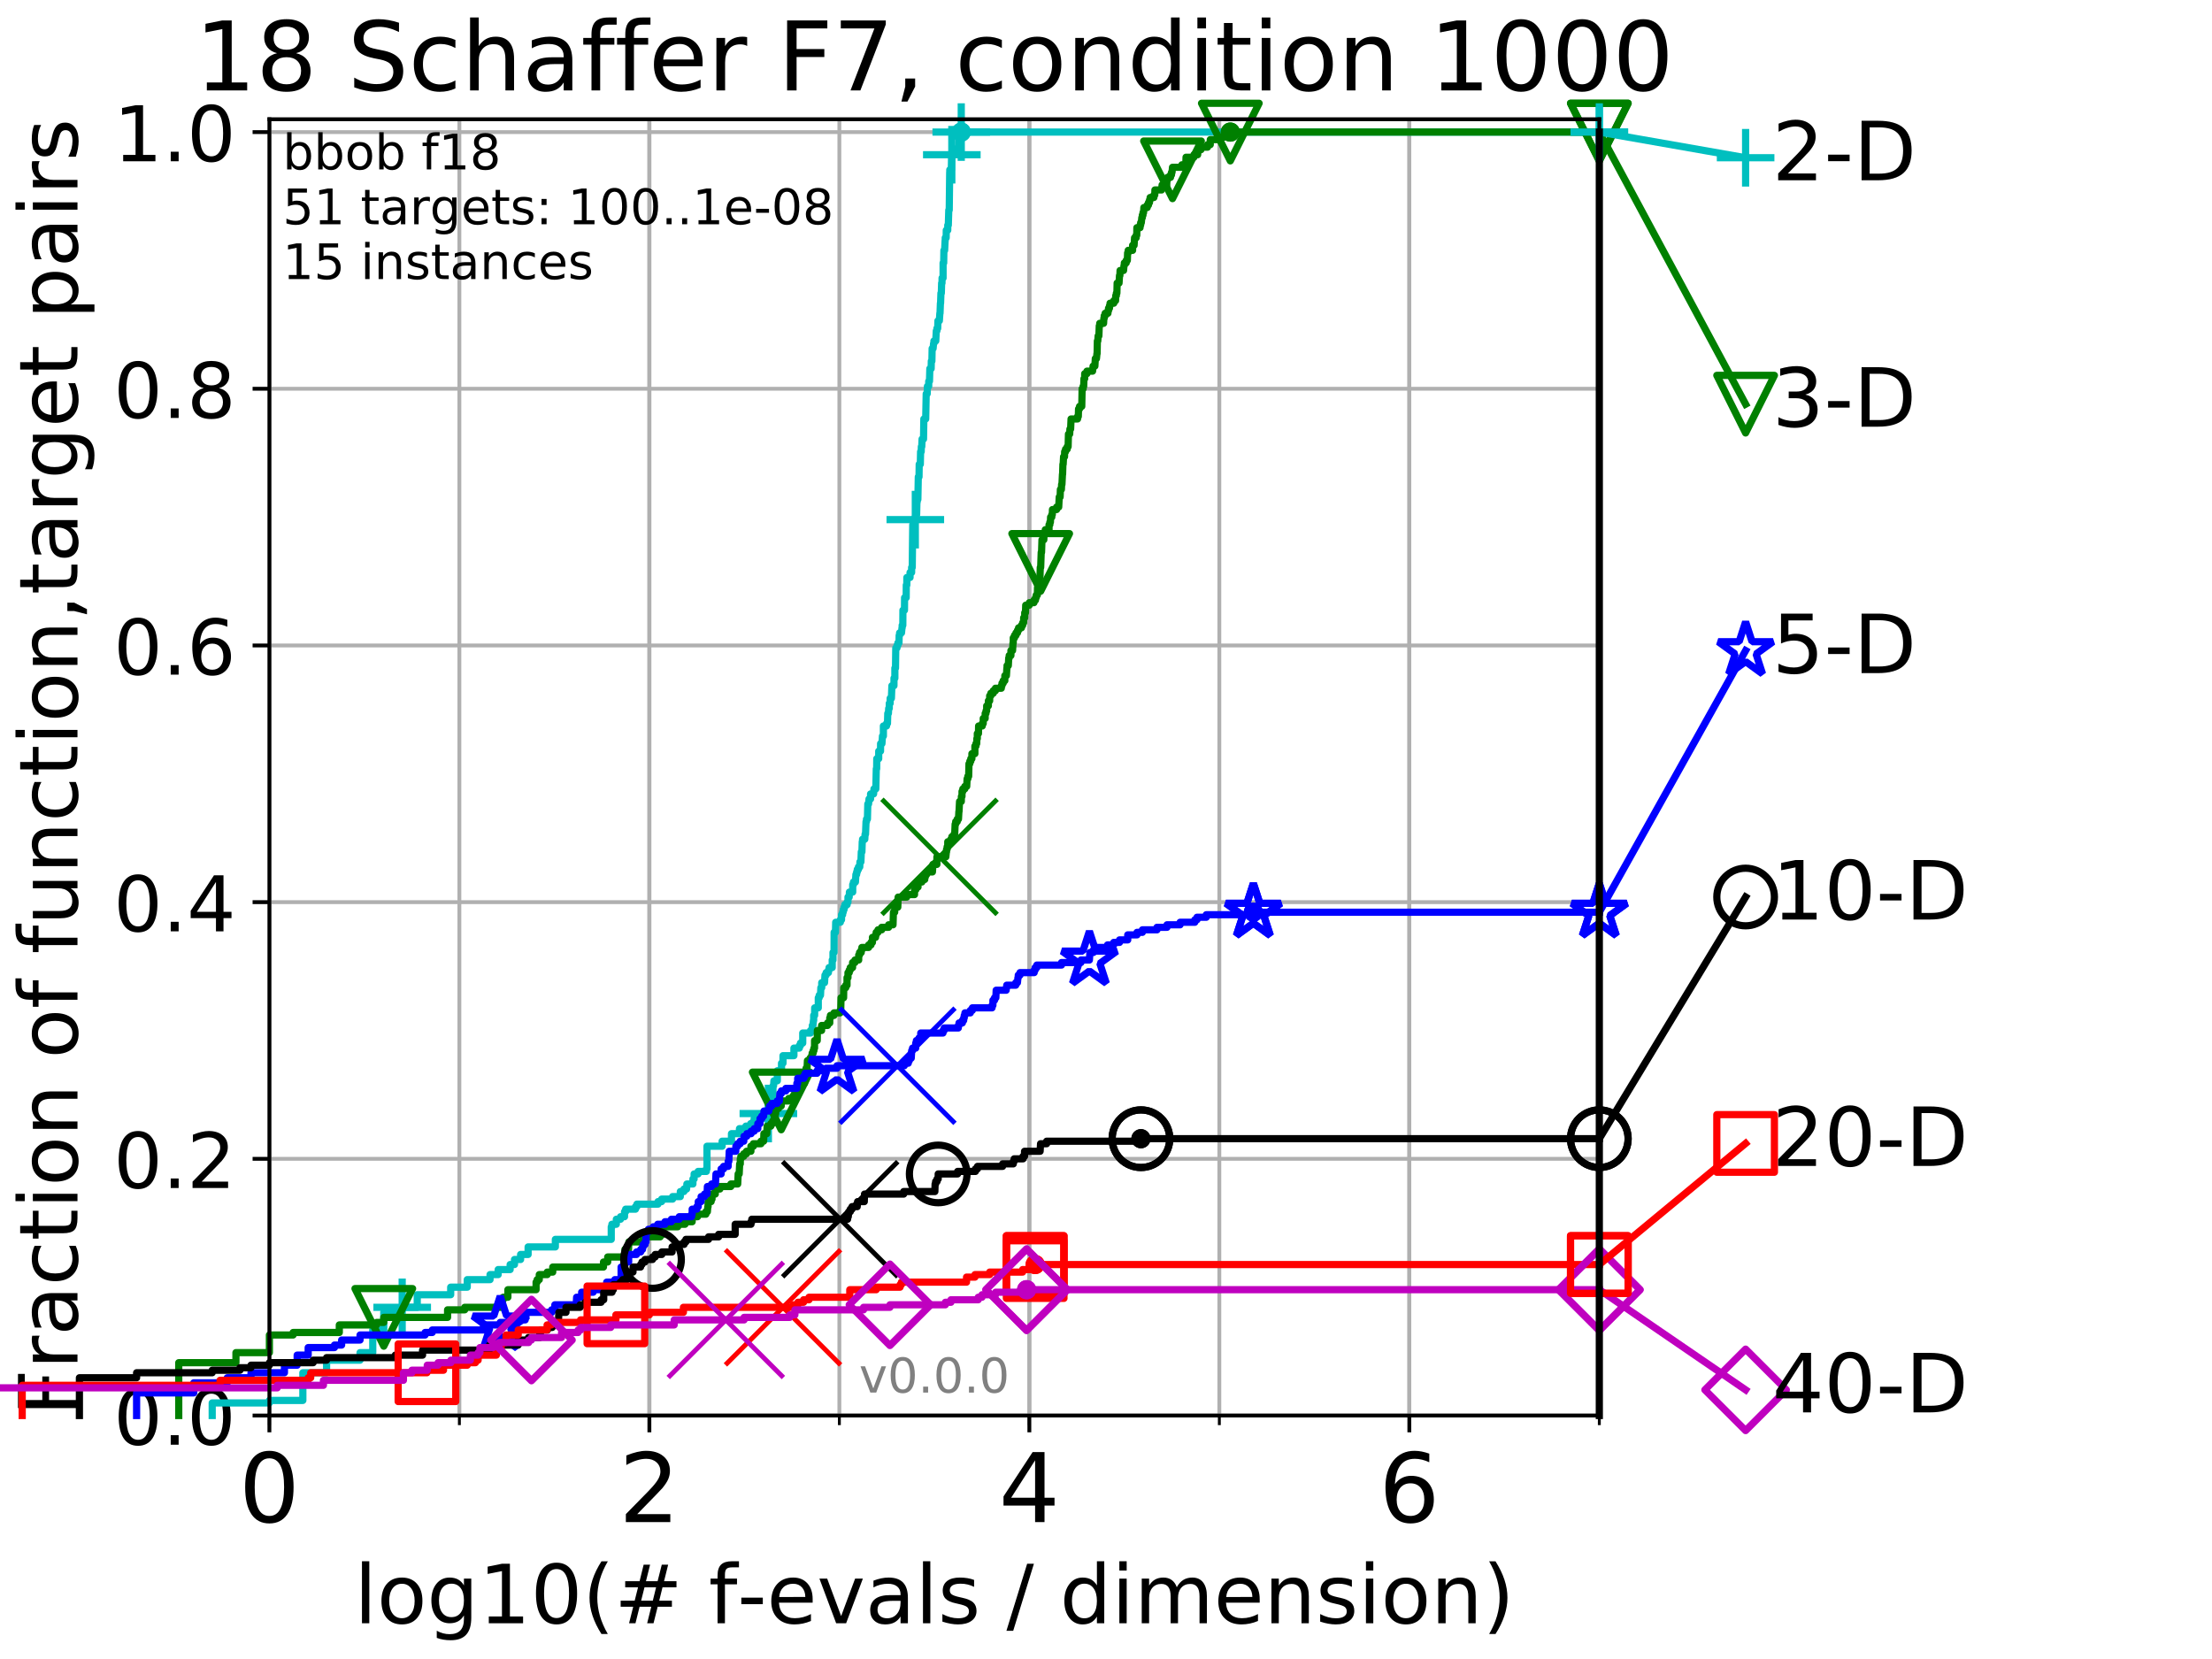 <?xml version="1.0" encoding="utf-8" standalone="no"?>
<!DOCTYPE svg PUBLIC "-//W3C//DTD SVG 1.1//EN"
  "http://www.w3.org/Graphics/SVG/1.1/DTD/svg11.dtd">
<!-- Created with matplotlib (http://matplotlib.org/) -->
<svg height="345.6pt" version="1.1" viewBox="0 0 460.8 345.6" width="460.8pt" xmlns="http://www.w3.org/2000/svg" xmlns:xlink="http://www.w3.org/1999/xlink">
 <defs>
  <style type="text/css">
*{stroke-linecap:butt;stroke-linejoin:round;}
  </style>
 </defs>
 <g id="figure_1">
  <g id="patch_1">
   <path d="M 0 345.6 
L 460.8 345.6 
L 460.8 0 
L 0 0 
z
" style="fill:#ffffff;"/>
  </g>
  <g id="axes_1">
   <g id="patch_2">
    <path d="M 56.12 294.88 
L 333.168 294.88 
L 333.168 24.84 
L 56.12 24.84 
z
" style="fill:#ffffff;"/>
   </g>
   <g id="matplotlib.axis_1">
    <g id="xtick_1">
     <g id="line2d_1">
      <path clip-path="url(#p39f7b8e9cc)" d="M 56.12 294.88 
L 56.12 24.84 
" style="fill:none;stroke:#b0b0b0;stroke-linecap:square;stroke-width:0.8;"/>
     </g>
     <g id="line2d_2">
      <defs>
       <path d="M 0 0 
L 0 3.5 
" id="mef266eb365" style="stroke:#000000;stroke-width:0.8;"/>
      </defs>
      <g>
       <use style="stroke:#000000;stroke-width:0.8;" x="56.12" xlink:href="#mef266eb365" y="294.88"/>
      </g>
     </g>
     <g id="text_1">
      <!-- 0 -->
      <defs>
       <path d="M 31.781 66.406 
Q 24.172 66.406 20.328 58.906 
Q 16.5 51.422 16.5 36.375 
Q 16.5 21.391 20.328 13.891 
Q 24.172 6.391 31.781 6.391 
Q 39.453 6.391 43.281 13.891 
Q 47.125 21.391 47.125 36.375 
Q 47.125 51.422 43.281 58.906 
Q 39.453 66.406 31.781 66.406 
z
M 31.781 74.219 
Q 44.047 74.219 50.516 64.516 
Q 56.984 54.828 56.984 36.375 
Q 56.984 17.969 50.516 8.266 
Q 44.047 -1.422 31.781 -1.422 
Q 19.531 -1.422 13.062 8.266 
Q 6.594 17.969 6.594 36.375 
Q 6.594 54.828 13.062 64.516 
Q 19.531 74.219 31.781 74.219 
z
" id="DejaVuSans-30"/>
      </defs>
      <g transform="translate(49.758 317.077)scale(0.2 -0.2)">
       <use xlink:href="#DejaVuSans-30"/>
      </g>
     </g>
    </g>
    <g id="xtick_2">
     <g id="line2d_3">
      <path clip-path="url(#p39f7b8e9cc)" d="M 135.277 294.88 
L 135.277 24.84 
" style="fill:none;stroke:#b0b0b0;stroke-linecap:square;stroke-width:0.8;"/>
     </g>
     <g id="line2d_4">
      <g>
       <use style="stroke:#000000;stroke-width:0.8;" x="135.277" xlink:href="#mef266eb365" y="294.88"/>
      </g>
     </g>
     <g id="text_2">
      <!-- 2 -->
      <defs>
       <path d="M 19.188 8.297 
L 53.609 8.297 
L 53.609 0 
L 7.328 0 
L 7.328 8.297 
Q 12.938 14.109 22.625 23.891 
Q 32.328 33.688 34.812 36.531 
Q 39.547 41.844 41.422 45.531 
Q 43.312 49.219 43.312 52.781 
Q 43.312 58.594 39.234 62.25 
Q 35.156 65.922 28.609 65.922 
Q 23.969 65.922 18.812 64.312 
Q 13.672 62.703 7.812 59.422 
L 7.812 69.391 
Q 13.766 71.781 18.938 73 
Q 24.125 74.219 28.422 74.219 
Q 39.75 74.219 46.484 68.547 
Q 53.219 62.891 53.219 53.422 
Q 53.219 48.922 51.531 44.891 
Q 49.859 40.875 45.406 35.406 
Q 44.188 33.984 37.641 27.219 
Q 31.109 20.453 19.188 8.297 
z
" id="DejaVuSans-32"/>
      </defs>
      <g transform="translate(128.914 317.077)scale(0.2 -0.2)">
       <use xlink:href="#DejaVuSans-32"/>
      </g>
     </g>
    </g>
    <g id="xtick_3">
     <g id="line2d_5">
      <path clip-path="url(#p39f7b8e9cc)" d="M 214.433 294.88 
L 214.433 24.84 
" style="fill:none;stroke:#b0b0b0;stroke-linecap:square;stroke-width:0.8;"/>
     </g>
     <g id="line2d_6">
      <g>
       <use style="stroke:#000000;stroke-width:0.8;" x="214.433" xlink:href="#mef266eb365" y="294.88"/>
      </g>
     </g>
     <g id="text_3">
      <!-- 4 -->
      <defs>
       <path d="M 37.797 64.312 
L 12.891 25.391 
L 37.797 25.391 
z
M 35.203 72.906 
L 47.609 72.906 
L 47.609 25.391 
L 58.016 25.391 
L 58.016 17.188 
L 47.609 17.188 
L 47.609 0 
L 37.797 0 
L 37.797 17.188 
L 4.891 17.188 
L 4.891 26.703 
z
" id="DejaVuSans-34"/>
      </defs>
      <g transform="translate(208.071 317.077)scale(0.2 -0.2)">
       <use xlink:href="#DejaVuSans-34"/>
      </g>
     </g>
    </g>
    <g id="xtick_4">
     <g id="line2d_7">
      <path clip-path="url(#p39f7b8e9cc)" d="M 293.59 294.88 
L 293.59 24.84 
" style="fill:none;stroke:#b0b0b0;stroke-linecap:square;stroke-width:0.8;"/>
     </g>
     <g id="line2d_8">
      <g>
       <use style="stroke:#000000;stroke-width:0.8;" x="293.59" xlink:href="#mef266eb365" y="294.88"/>
      </g>
     </g>
     <g id="text_4">
      <!-- 6 -->
      <defs>
       <path d="M 33.016 40.375 
Q 26.375 40.375 22.484 35.828 
Q 18.609 31.297 18.609 23.391 
Q 18.609 15.531 22.484 10.953 
Q 26.375 6.391 33.016 6.391 
Q 39.656 6.391 43.531 10.953 
Q 47.406 15.531 47.406 23.391 
Q 47.406 31.297 43.531 35.828 
Q 39.656 40.375 33.016 40.375 
z
M 52.594 71.297 
L 52.594 62.312 
Q 48.875 64.062 45.094 64.984 
Q 41.312 65.922 37.594 65.922 
Q 27.828 65.922 22.672 59.328 
Q 17.531 52.734 16.797 39.406 
Q 19.672 43.656 24.016 45.922 
Q 28.375 48.188 33.594 48.188 
Q 44.578 48.188 50.953 41.516 
Q 57.328 34.859 57.328 23.391 
Q 57.328 12.156 50.688 5.359 
Q 44.047 -1.422 33.016 -1.422 
Q 20.359 -1.422 13.672 8.266 
Q 6.984 17.969 6.984 36.375 
Q 6.984 53.656 15.188 63.938 
Q 23.391 74.219 37.203 74.219 
Q 40.922 74.219 44.703 73.484 
Q 48.484 72.75 52.594 71.297 
z
" id="DejaVuSans-36"/>
      </defs>
      <g transform="translate(287.227 317.077)scale(0.2 -0.2)">
       <use xlink:href="#DejaVuSans-36"/>
      </g>
     </g>
    </g>
    <g id="xtick_5">
     <g id="line2d_9">
      <path clip-path="url(#p39f7b8e9cc)" d="M 56.12 294.88 
L 56.12 24.84 
" style="fill:none;stroke:#b0b0b0;stroke-linecap:square;stroke-width:0.8;"/>
     </g>
     <g id="line2d_10">
      <defs>
       <path d="M 0 0 
L 0 2 
" id="meea12d60af" style="stroke:#000000;stroke-width:0.6;"/>
      </defs>
      <g>
       <use style="stroke:#000000;stroke-width:0.6;" x="56.12" xlink:href="#meea12d60af" y="294.88"/>
      </g>
     </g>
    </g>
    <g id="xtick_6">
     <g id="line2d_11">
      <path clip-path="url(#p39f7b8e9cc)" d="M 95.698 294.88 
L 95.698 24.84 
" style="fill:none;stroke:#b0b0b0;stroke-linecap:square;stroke-width:0.8;"/>
     </g>
     <g id="line2d_12">
      <g>
       <use style="stroke:#000000;stroke-width:0.6;" x="95.698" xlink:href="#meea12d60af" y="294.88"/>
      </g>
     </g>
    </g>
    <g id="xtick_7">
     <g id="line2d_13">
      <path clip-path="url(#p39f7b8e9cc)" d="M 135.277 294.88 
L 135.277 24.84 
" style="fill:none;stroke:#b0b0b0;stroke-linecap:square;stroke-width:0.8;"/>
     </g>
     <g id="line2d_14">
      <g>
       <use style="stroke:#000000;stroke-width:0.6;" x="135.277" xlink:href="#meea12d60af" y="294.88"/>
      </g>
     </g>
    </g>
    <g id="xtick_8">
     <g id="line2d_15">
      <path clip-path="url(#p39f7b8e9cc)" d="M 174.855 294.88 
L 174.855 24.84 
" style="fill:none;stroke:#b0b0b0;stroke-linecap:square;stroke-width:0.8;"/>
     </g>
     <g id="line2d_16">
      <g>
       <use style="stroke:#000000;stroke-width:0.6;" x="174.855" xlink:href="#meea12d60af" y="294.88"/>
      </g>
     </g>
    </g>
    <g id="xtick_9">
     <g id="line2d_17">
      <path clip-path="url(#p39f7b8e9cc)" d="M 214.433 294.88 
L 214.433 24.84 
" style="fill:none;stroke:#b0b0b0;stroke-linecap:square;stroke-width:0.8;"/>
     </g>
     <g id="line2d_18">
      <g>
       <use style="stroke:#000000;stroke-width:0.6;" x="214.433" xlink:href="#meea12d60af" y="294.88"/>
      </g>
     </g>
    </g>
    <g id="xtick_10">
     <g id="line2d_19">
      <path clip-path="url(#p39f7b8e9cc)" d="M 254.011 294.88 
L 254.011 24.84 
" style="fill:none;stroke:#b0b0b0;stroke-linecap:square;stroke-width:0.8;"/>
     </g>
     <g id="line2d_20">
      <g>
       <use style="stroke:#000000;stroke-width:0.6;" x="254.011" xlink:href="#meea12d60af" y="294.88"/>
      </g>
     </g>
    </g>
    <g id="xtick_11">
     <g id="line2d_21">
      <path clip-path="url(#p39f7b8e9cc)" d="M 293.59 294.88 
L 293.59 24.84 
" style="fill:none;stroke:#b0b0b0;stroke-linecap:square;stroke-width:0.8;"/>
     </g>
     <g id="line2d_22">
      <g>
       <use style="stroke:#000000;stroke-width:0.6;" x="293.59" xlink:href="#meea12d60af" y="294.88"/>
      </g>
     </g>
    </g>
    <g id="xtick_12">
     <g id="line2d_23">
      <path clip-path="url(#p39f7b8e9cc)" d="M 333.168 294.88 
L 333.168 24.84 
" style="fill:none;stroke:#b0b0b0;stroke-linecap:square;stroke-width:0.8;"/>
     </g>
     <g id="line2d_24">
      <g>
       <use style="stroke:#000000;stroke-width:0.6;" x="333.168" xlink:href="#meea12d60af" y="294.88"/>
      </g>
     </g>
    </g>
    <g id="text_5">
     <!-- log10(# f-evals / dimension) -->
     <defs>
      <path d="M 9.422 75.984 
L 18.406 75.984 
L 18.406 0 
L 9.422 0 
z
" id="DejaVuSans-6c"/>
      <path d="M 30.609 48.391 
Q 23.391 48.391 19.188 42.75 
Q 14.984 37.109 14.984 27.297 
Q 14.984 17.484 19.156 11.844 
Q 23.344 6.203 30.609 6.203 
Q 37.797 6.203 41.984 11.859 
Q 46.188 17.531 46.188 27.297 
Q 46.188 37.016 41.984 42.703 
Q 37.797 48.391 30.609 48.391 
z
M 30.609 56 
Q 42.328 56 49.016 48.375 
Q 55.719 40.766 55.719 27.297 
Q 55.719 13.875 49.016 6.219 
Q 42.328 -1.422 30.609 -1.422 
Q 18.844 -1.422 12.172 6.219 
Q 5.516 13.875 5.516 27.297 
Q 5.516 40.766 12.172 48.375 
Q 18.844 56 30.609 56 
z
" id="DejaVuSans-6f"/>
      <path d="M 45.406 27.984 
Q 45.406 37.75 41.375 43.109 
Q 37.359 48.484 30.078 48.484 
Q 22.859 48.484 18.828 43.109 
Q 14.797 37.75 14.797 27.984 
Q 14.797 18.266 18.828 12.891 
Q 22.859 7.516 30.078 7.516 
Q 37.359 7.516 41.375 12.891 
Q 45.406 18.266 45.406 27.984 
z
M 54.391 6.781 
Q 54.391 -7.172 48.188 -13.984 
Q 42 -20.797 29.203 -20.797 
Q 24.469 -20.797 20.266 -20.094 
Q 16.062 -19.391 12.109 -17.922 
L 12.109 -9.188 
Q 16.062 -11.328 19.922 -12.344 
Q 23.781 -13.375 27.781 -13.375 
Q 36.625 -13.375 41.016 -8.766 
Q 45.406 -4.156 45.406 5.172 
L 45.406 9.625 
Q 42.625 4.781 38.281 2.391 
Q 33.938 0 27.875 0 
Q 17.828 0 11.672 7.656 
Q 5.516 15.328 5.516 27.984 
Q 5.516 40.672 11.672 48.328 
Q 17.828 56 27.875 56 
Q 33.938 56 38.281 53.609 
Q 42.625 51.219 45.406 46.391 
L 45.406 54.688 
L 54.391 54.688 
z
" id="DejaVuSans-67"/>
      <path d="M 12.406 8.297 
L 28.516 8.297 
L 28.516 63.922 
L 10.984 60.406 
L 10.984 69.391 
L 28.422 72.906 
L 38.281 72.906 
L 38.281 8.297 
L 54.391 8.297 
L 54.391 0 
L 12.406 0 
z
" id="DejaVuSans-31"/>
      <path d="M 31 75.875 
Q 24.469 64.656 21.281 53.656 
Q 18.109 42.672 18.109 31.391 
Q 18.109 20.125 21.312 9.062 
Q 24.516 -2 31 -13.188 
L 23.188 -13.188 
Q 15.875 -1.703 12.234 9.375 
Q 8.594 20.453 8.594 31.391 
Q 8.594 42.281 12.203 53.312 
Q 15.828 64.359 23.188 75.875 
z
" id="DejaVuSans-28"/>
      <path d="M 51.125 44 
L 36.922 44 
L 32.812 27.688 
L 47.125 27.688 
z
M 43.797 71.781 
L 38.719 51.516 
L 52.984 51.516 
L 58.109 71.781 
L 65.922 71.781 
L 60.891 51.516 
L 76.125 51.516 
L 76.125 44 
L 58.984 44 
L 54.984 27.688 
L 70.516 27.688 
L 70.516 20.219 
L 53.078 20.219 
L 48 0 
L 40.188 0 
L 45.219 20.219 
L 30.906 20.219 
L 25.875 0 
L 18.016 0 
L 23.094 20.219 
L 7.719 20.219 
L 7.719 27.688 
L 24.906 27.688 
L 29 44 
L 13.281 44 
L 13.281 51.516 
L 30.906 51.516 
L 35.891 71.781 
z
" id="DejaVuSans-23"/>
      <path id="DejaVuSans-20"/>
      <path d="M 37.109 75.984 
L 37.109 68.5 
L 28.516 68.5 
Q 23.688 68.5 21.797 66.547 
Q 19.922 64.594 19.922 59.516 
L 19.922 54.688 
L 34.719 54.688 
L 34.719 47.703 
L 19.922 47.703 
L 19.922 0 
L 10.891 0 
L 10.891 47.703 
L 2.297 47.703 
L 2.297 54.688 
L 10.891 54.688 
L 10.891 58.5 
Q 10.891 67.625 15.141 71.797 
Q 19.391 75.984 28.609 75.984 
z
" id="DejaVuSans-66"/>
      <path d="M 4.891 31.391 
L 31.203 31.391 
L 31.203 23.391 
L 4.891 23.391 
z
" id="DejaVuSans-2d"/>
      <path d="M 56.203 29.594 
L 56.203 25.203 
L 14.891 25.203 
Q 15.484 15.922 20.484 11.062 
Q 25.484 6.203 34.422 6.203 
Q 39.594 6.203 44.453 7.469 
Q 49.312 8.734 54.109 11.281 
L 54.109 2.781 
Q 49.266 0.734 44.188 -0.344 
Q 39.109 -1.422 33.891 -1.422 
Q 20.797 -1.422 13.156 6.188 
Q 5.516 13.812 5.516 26.812 
Q 5.516 40.234 12.766 48.109 
Q 20.016 56 32.328 56 
Q 43.359 56 49.781 48.891 
Q 56.203 41.797 56.203 29.594 
z
M 47.219 32.234 
Q 47.125 39.594 43.094 43.984 
Q 39.062 48.391 32.422 48.391 
Q 24.906 48.391 20.391 44.141 
Q 15.875 39.891 15.188 32.172 
z
" id="DejaVuSans-65"/>
      <path d="M 2.984 54.688 
L 12.5 54.688 
L 29.594 8.797 
L 46.688 54.688 
L 56.203 54.688 
L 35.688 0 
L 23.484 0 
z
" id="DejaVuSans-76"/>
      <path d="M 34.281 27.484 
Q 23.391 27.484 19.188 25 
Q 14.984 22.516 14.984 16.5 
Q 14.984 11.719 18.141 8.906 
Q 21.297 6.109 26.703 6.109 
Q 34.188 6.109 38.703 11.406 
Q 43.219 16.703 43.219 25.484 
L 43.219 27.484 
z
M 52.203 31.203 
L 52.203 0 
L 43.219 0 
L 43.219 8.297 
Q 40.141 3.328 35.547 0.953 
Q 30.953 -1.422 24.312 -1.422 
Q 15.922 -1.422 10.953 3.297 
Q 6 8.016 6 15.922 
Q 6 25.141 12.172 29.828 
Q 18.359 34.516 30.609 34.516 
L 43.219 34.516 
L 43.219 35.406 
Q 43.219 41.609 39.141 45 
Q 35.062 48.391 27.688 48.391 
Q 23 48.391 18.547 47.266 
Q 14.109 46.141 10.016 43.891 
L 10.016 52.203 
Q 14.938 54.109 19.578 55.047 
Q 24.219 56 28.609 56 
Q 40.484 56 46.344 49.844 
Q 52.203 43.703 52.203 31.203 
z
" id="DejaVuSans-61"/>
      <path d="M 44.281 53.078 
L 44.281 44.578 
Q 40.484 46.531 36.375 47.5 
Q 32.281 48.484 27.875 48.484 
Q 21.188 48.484 17.844 46.438 
Q 14.5 44.391 14.5 40.281 
Q 14.5 37.156 16.891 35.375 
Q 19.281 33.594 26.516 31.984 
L 29.594 31.297 
Q 39.156 29.25 43.188 25.516 
Q 47.219 21.781 47.219 15.094 
Q 47.219 7.469 41.188 3.016 
Q 35.156 -1.422 24.609 -1.422 
Q 20.219 -1.422 15.453 -0.562 
Q 10.688 0.297 5.422 2 
L 5.422 11.281 
Q 10.406 8.688 15.234 7.391 
Q 20.062 6.109 24.812 6.109 
Q 31.156 6.109 34.562 8.281 
Q 37.984 10.453 37.984 14.406 
Q 37.984 18.062 35.516 20.016 
Q 33.062 21.969 24.703 23.781 
L 21.578 24.516 
Q 13.234 26.266 9.516 29.906 
Q 5.812 33.547 5.812 39.891 
Q 5.812 47.609 11.281 51.797 
Q 16.75 56 26.812 56 
Q 31.781 56 36.172 55.266 
Q 40.578 54.547 44.281 53.078 
z
" id="DejaVuSans-73"/>
      <path d="M 25.391 72.906 
L 33.688 72.906 
L 8.297 -9.281 
L 0 -9.281 
z
" id="DejaVuSans-2f"/>
      <path d="M 45.406 46.391 
L 45.406 75.984 
L 54.391 75.984 
L 54.391 0 
L 45.406 0 
L 45.406 8.203 
Q 42.578 3.328 38.25 0.953 
Q 33.938 -1.422 27.875 -1.422 
Q 17.969 -1.422 11.734 6.484 
Q 5.516 14.406 5.516 27.297 
Q 5.516 40.188 11.734 48.094 
Q 17.969 56 27.875 56 
Q 33.938 56 38.25 53.625 
Q 42.578 51.266 45.406 46.391 
z
M 14.797 27.297 
Q 14.797 17.391 18.875 11.75 
Q 22.953 6.109 30.078 6.109 
Q 37.203 6.109 41.297 11.75 
Q 45.406 17.391 45.406 27.297 
Q 45.406 37.203 41.297 42.844 
Q 37.203 48.484 30.078 48.484 
Q 22.953 48.484 18.875 42.844 
Q 14.797 37.203 14.797 27.297 
z
" id="DejaVuSans-64"/>
      <path d="M 9.422 54.688 
L 18.406 54.688 
L 18.406 0 
L 9.422 0 
z
M 9.422 75.984 
L 18.406 75.984 
L 18.406 64.594 
L 9.422 64.594 
z
" id="DejaVuSans-69"/>
      <path d="M 52 44.188 
Q 55.375 50.25 60.062 53.125 
Q 64.75 56 71.094 56 
Q 79.641 56 84.281 50.016 
Q 88.922 44.047 88.922 33.016 
L 88.922 0 
L 79.891 0 
L 79.891 32.719 
Q 79.891 40.578 77.094 44.375 
Q 74.312 48.188 68.609 48.188 
Q 61.625 48.188 57.562 43.547 
Q 53.516 38.922 53.516 30.906 
L 53.516 0 
L 44.484 0 
L 44.484 32.719 
Q 44.484 40.625 41.703 44.406 
Q 38.922 48.188 33.109 48.188 
Q 26.219 48.188 22.156 43.531 
Q 18.109 38.875 18.109 30.906 
L 18.109 0 
L 9.078 0 
L 9.078 54.688 
L 18.109 54.688 
L 18.109 46.188 
Q 21.188 51.219 25.484 53.609 
Q 29.781 56 35.688 56 
Q 41.656 56 45.828 52.969 
Q 50 49.953 52 44.188 
z
" id="DejaVuSans-6d"/>
      <path d="M 54.891 33.016 
L 54.891 0 
L 45.906 0 
L 45.906 32.719 
Q 45.906 40.484 42.875 44.328 
Q 39.844 48.188 33.797 48.188 
Q 26.516 48.188 22.312 43.547 
Q 18.109 38.922 18.109 30.906 
L 18.109 0 
L 9.078 0 
L 9.078 54.688 
L 18.109 54.688 
L 18.109 46.188 
Q 21.344 51.125 25.703 53.562 
Q 30.078 56 35.797 56 
Q 45.219 56 50.047 50.172 
Q 54.891 44.344 54.891 33.016 
z
" id="DejaVuSans-6e"/>
      <path d="M 8.016 75.875 
L 15.828 75.875 
Q 23.141 64.359 26.781 53.312 
Q 30.422 42.281 30.422 31.391 
Q 30.422 20.453 26.781 9.375 
Q 23.141 -1.703 15.828 -13.188 
L 8.016 -13.188 
Q 14.5 -2 17.703 9.062 
Q 20.906 20.125 20.906 31.391 
Q 20.906 42.672 17.703 53.656 
Q 14.5 64.656 8.016 75.875 
z
" id="DejaVuSans-29"/>
     </defs>
     <g transform="translate(73.803 338.154)scale(0.17 -0.17)">
      <use xlink:href="#DejaVuSans-6c"/>
      <use x="27.783" xlink:href="#DejaVuSans-6f"/>
      <use x="88.965" xlink:href="#DejaVuSans-67"/>
      <use x="152.441" xlink:href="#DejaVuSans-31"/>
      <use x="216.064" xlink:href="#DejaVuSans-30"/>
      <use x="279.688" xlink:href="#DejaVuSans-28"/>
      <use x="318.701" xlink:href="#DejaVuSans-23"/>
      <use x="402.49" xlink:href="#DejaVuSans-20"/>
      <use x="434.277" xlink:href="#DejaVuSans-66"/>
      <use x="469.404" xlink:href="#DejaVuSans-2d"/>
      <use x="505.488" xlink:href="#DejaVuSans-65"/>
      <use x="567.012" xlink:href="#DejaVuSans-76"/>
      <use x="626.191" xlink:href="#DejaVuSans-61"/>
      <use x="687.471" xlink:href="#DejaVuSans-6c"/>
      <use x="715.254" xlink:href="#DejaVuSans-73"/>
      <use x="767.354" xlink:href="#DejaVuSans-20"/>
      <use x="799.141" xlink:href="#DejaVuSans-2f"/>
      <use x="832.832" xlink:href="#DejaVuSans-20"/>
      <use x="864.619" xlink:href="#DejaVuSans-64"/>
      <use x="928.096" xlink:href="#DejaVuSans-69"/>
      <use x="955.879" xlink:href="#DejaVuSans-6d"/>
      <use x="1053.291" xlink:href="#DejaVuSans-65"/>
      <use x="1114.814" xlink:href="#DejaVuSans-6e"/>
      <use x="1178.193" xlink:href="#DejaVuSans-73"/>
      <use x="1230.293" xlink:href="#DejaVuSans-69"/>
      <use x="1258.076" xlink:href="#DejaVuSans-6f"/>
      <use x="1319.258" xlink:href="#DejaVuSans-6e"/>
      <use x="1382.637" xlink:href="#DejaVuSans-29"/>
     </g>
    </g>
   </g>
   <g id="matplotlib.axis_2">
    <g id="ytick_1">
     <g id="line2d_25">
      <path clip-path="url(#p39f7b8e9cc)" d="M 56.12 294.88 
L 333.168 294.88 
" style="fill:none;stroke:#b0b0b0;stroke-linecap:square;stroke-width:0.8;"/>
     </g>
     <g id="line2d_26">
      <defs>
       <path d="M 0 0 
L -3.5 0 
" id="m29deb64442" style="stroke:#000000;stroke-width:0.8;"/>
      </defs>
      <g>
       <use style="stroke:#000000;stroke-width:0.8;" x="56.12" xlink:href="#m29deb64442" y="294.88"/>
      </g>
     </g>
     <g id="text_6">
      <!-- 0.0 -->
      <defs>
       <path d="M 10.688 12.406 
L 21 12.406 
L 21 0 
L 10.688 0 
z
" id="DejaVuSans-2e"/>
      </defs>
      <g transform="translate(23.675 300.959)scale(0.16 -0.16)">
       <use xlink:href="#DejaVuSans-30"/>
       <use x="63.623" xlink:href="#DejaVuSans-2e"/>
       <use x="95.41" xlink:href="#DejaVuSans-30"/>
      </g>
     </g>
    </g>
    <g id="ytick_2">
     <g id="line2d_27">
      <path clip-path="url(#p39f7b8e9cc)" d="M 56.12 241.407 
L 333.168 241.407 
" style="fill:none;stroke:#b0b0b0;stroke-linecap:square;stroke-width:0.8;"/>
     </g>
     <g id="line2d_28">
      <g>
       <use style="stroke:#000000;stroke-width:0.8;" x="56.12" xlink:href="#m29deb64442" y="241.407"/>
      </g>
     </g>
     <g id="text_7">
      <!-- 0.2 -->
      <g transform="translate(23.675 247.485)scale(0.16 -0.16)">
       <use xlink:href="#DejaVuSans-30"/>
       <use x="63.623" xlink:href="#DejaVuSans-2e"/>
       <use x="95.41" xlink:href="#DejaVuSans-32"/>
      </g>
     </g>
    </g>
    <g id="ytick_3">
     <g id="line2d_29">
      <path clip-path="url(#p39f7b8e9cc)" d="M 56.12 187.933 
L 333.168 187.933 
" style="fill:none;stroke:#b0b0b0;stroke-linecap:square;stroke-width:0.8;"/>
     </g>
     <g id="line2d_30">
      <g>
       <use style="stroke:#000000;stroke-width:0.8;" x="56.12" xlink:href="#m29deb64442" y="187.933"/>
      </g>
     </g>
     <g id="text_8">
      <!-- 0.4 -->
      <g transform="translate(23.675 194.012)scale(0.16 -0.16)">
       <use xlink:href="#DejaVuSans-30"/>
       <use x="63.623" xlink:href="#DejaVuSans-2e"/>
       <use x="95.41" xlink:href="#DejaVuSans-34"/>
      </g>
     </g>
    </g>
    <g id="ytick_4">
     <g id="line2d_31">
      <path clip-path="url(#p39f7b8e9cc)" d="M 56.12 134.46 
L 333.168 134.46 
" style="fill:none;stroke:#b0b0b0;stroke-linecap:square;stroke-width:0.8;"/>
     </g>
     <g id="line2d_32">
      <g>
       <use style="stroke:#000000;stroke-width:0.8;" x="56.12" xlink:href="#m29deb64442" y="134.46"/>
      </g>
     </g>
     <g id="text_9">
      <!-- 0.6 -->
      <g transform="translate(23.675 140.539)scale(0.16 -0.16)">
       <use xlink:href="#DejaVuSans-30"/>
       <use x="63.623" xlink:href="#DejaVuSans-2e"/>
       <use x="95.41" xlink:href="#DejaVuSans-36"/>
      </g>
     </g>
    </g>
    <g id="ytick_5">
     <g id="line2d_33">
      <path clip-path="url(#p39f7b8e9cc)" d="M 56.12 80.987 
L 333.168 80.987 
" style="fill:none;stroke:#b0b0b0;stroke-linecap:square;stroke-width:0.8;"/>
     </g>
     <g id="line2d_34">
      <g>
       <use style="stroke:#000000;stroke-width:0.8;" x="56.12" xlink:href="#m29deb64442" y="80.987"/>
      </g>
     </g>
     <g id="text_10">
      <!-- 0.8 -->
      <defs>
       <path d="M 31.781 34.625 
Q 24.75 34.625 20.719 30.859 
Q 16.703 27.094 16.703 20.516 
Q 16.703 13.922 20.719 10.156 
Q 24.75 6.391 31.781 6.391 
Q 38.812 6.391 42.859 10.172 
Q 46.922 13.969 46.922 20.516 
Q 46.922 27.094 42.891 30.859 
Q 38.875 34.625 31.781 34.625 
z
M 21.922 38.812 
Q 15.578 40.375 12.031 44.719 
Q 8.5 49.078 8.5 55.328 
Q 8.5 64.062 14.719 69.141 
Q 20.953 74.219 31.781 74.219 
Q 42.672 74.219 48.875 69.141 
Q 55.078 64.062 55.078 55.328 
Q 55.078 49.078 51.531 44.719 
Q 48 40.375 41.703 38.812 
Q 48.828 37.156 52.797 32.312 
Q 56.781 27.484 56.781 20.516 
Q 56.781 9.906 50.312 4.234 
Q 43.844 -1.422 31.781 -1.422 
Q 19.734 -1.422 13.25 4.234 
Q 6.781 9.906 6.781 20.516 
Q 6.781 27.484 10.781 32.312 
Q 14.797 37.156 21.922 38.812 
z
M 18.312 54.391 
Q 18.312 48.734 21.844 45.562 
Q 25.391 42.391 31.781 42.391 
Q 38.141 42.391 41.719 45.562 
Q 45.312 48.734 45.312 54.391 
Q 45.312 60.062 41.719 63.234 
Q 38.141 66.406 31.781 66.406 
Q 25.391 66.406 21.844 63.234 
Q 18.312 60.062 18.312 54.391 
z
" id="DejaVuSans-38"/>
      </defs>
      <g transform="translate(23.675 87.066)scale(0.16 -0.16)">
       <use xlink:href="#DejaVuSans-30"/>
       <use x="63.623" xlink:href="#DejaVuSans-2e"/>
       <use x="95.41" xlink:href="#DejaVuSans-38"/>
      </g>
     </g>
    </g>
    <g id="ytick_6">
     <g id="line2d_35">
      <path clip-path="url(#p39f7b8e9cc)" d="M 56.12 27.514 
L 333.168 27.514 
" style="fill:none;stroke:#b0b0b0;stroke-linecap:square;stroke-width:0.8;"/>
     </g>
     <g id="line2d_36">
      <g>
       <use style="stroke:#000000;stroke-width:0.8;" x="56.12" xlink:href="#m29deb64442" y="27.514"/>
      </g>
     </g>
     <g id="text_11">
      <!-- 1.0 -->
      <g transform="translate(23.675 33.592)scale(0.16 -0.16)">
       <use xlink:href="#DejaVuSans-31"/>
       <use x="63.623" xlink:href="#DejaVuSans-2e"/>
       <use x="95.41" xlink:href="#DejaVuSans-30"/>
      </g>
     </g>
    </g>
    <g id="text_12">
     <!-- Fraction of function,target pairs -->
     <defs>
      <path d="M 9.812 72.906 
L 51.703 72.906 
L 51.703 64.594 
L 19.672 64.594 
L 19.672 43.109 
L 48.578 43.109 
L 48.578 34.812 
L 19.672 34.812 
L 19.672 0 
L 9.812 0 
z
" id="DejaVuSans-46"/>
      <path d="M 41.109 46.297 
Q 39.594 47.172 37.812 47.578 
Q 36.031 48 33.891 48 
Q 26.266 48 22.188 43.047 
Q 18.109 38.094 18.109 28.812 
L 18.109 0 
L 9.078 0 
L 9.078 54.688 
L 18.109 54.688 
L 18.109 46.188 
Q 20.953 51.172 25.484 53.578 
Q 30.031 56 36.531 56 
Q 37.453 56 38.578 55.875 
Q 39.703 55.766 41.062 55.516 
z
" id="DejaVuSans-72"/>
      <path d="M 48.781 52.594 
L 48.781 44.188 
Q 44.969 46.297 41.141 47.344 
Q 37.312 48.391 33.406 48.391 
Q 24.656 48.391 19.812 42.844 
Q 14.984 37.312 14.984 27.297 
Q 14.984 17.281 19.812 11.734 
Q 24.656 6.203 33.406 6.203 
Q 37.312 6.203 41.141 7.25 
Q 44.969 8.297 48.781 10.406 
L 48.781 2.094 
Q 45.016 0.344 40.984 -0.531 
Q 36.969 -1.422 32.422 -1.422 
Q 20.062 -1.422 12.781 6.344 
Q 5.516 14.109 5.516 27.297 
Q 5.516 40.672 12.859 48.328 
Q 20.219 56 33.016 56 
Q 37.156 56 41.109 55.141 
Q 45.062 54.297 48.781 52.594 
z
" id="DejaVuSans-63"/>
      <path d="M 18.312 70.219 
L 18.312 54.688 
L 36.812 54.688 
L 36.812 47.703 
L 18.312 47.703 
L 18.312 18.016 
Q 18.312 11.328 20.141 9.422 
Q 21.969 7.516 27.594 7.516 
L 36.812 7.516 
L 36.812 0 
L 27.594 0 
Q 17.188 0 13.234 3.875 
Q 9.281 7.766 9.281 18.016 
L 9.281 47.703 
L 2.688 47.703 
L 2.688 54.688 
L 9.281 54.688 
L 9.281 70.219 
z
" id="DejaVuSans-74"/>
      <path d="M 8.5 21.578 
L 8.5 54.688 
L 17.484 54.688 
L 17.484 21.922 
Q 17.484 14.156 20.5 10.266 
Q 23.531 6.391 29.594 6.391 
Q 36.859 6.391 41.078 11.031 
Q 45.312 15.672 45.312 23.688 
L 45.312 54.688 
L 54.297 54.688 
L 54.297 0 
L 45.312 0 
L 45.312 8.406 
Q 42.047 3.422 37.719 1 
Q 33.406 -1.422 27.688 -1.422 
Q 18.266 -1.422 13.375 4.438 
Q 8.5 10.297 8.5 21.578 
z
M 31.109 56 
z
" id="DejaVuSans-75"/>
      <path d="M 11.719 12.406 
L 22.016 12.406 
L 22.016 4 
L 14.016 -11.625 
L 7.719 -11.625 
L 11.719 4 
z
" id="DejaVuSans-2c"/>
      <path d="M 18.109 8.203 
L 18.109 -20.797 
L 9.078 -20.797 
L 9.078 54.688 
L 18.109 54.688 
L 18.109 46.391 
Q 20.953 51.266 25.266 53.625 
Q 29.594 56 35.594 56 
Q 45.562 56 51.781 48.094 
Q 58.016 40.188 58.016 27.297 
Q 58.016 14.406 51.781 6.484 
Q 45.562 -1.422 35.594 -1.422 
Q 29.594 -1.422 25.266 0.953 
Q 20.953 3.328 18.109 8.203 
z
M 48.688 27.297 
Q 48.688 37.203 44.609 42.844 
Q 40.531 48.484 33.406 48.484 
Q 26.266 48.484 22.188 42.844 
Q 18.109 37.203 18.109 27.297 
Q 18.109 17.391 22.188 11.75 
Q 26.266 6.109 33.406 6.109 
Q 40.531 6.109 44.609 11.75 
Q 48.688 17.391 48.688 27.297 
z
" id="DejaVuSans-70"/>
     </defs>
     <g transform="translate(16.14 294.999)rotate(-90)scale(0.17 -0.17)">
      <use xlink:href="#DejaVuSans-46"/>
      <use x="57.41" xlink:href="#DejaVuSans-72"/>
      <use x="98.523" xlink:href="#DejaVuSans-61"/>
      <use x="159.803" xlink:href="#DejaVuSans-63"/>
      <use x="214.783" xlink:href="#DejaVuSans-74"/>
      <use x="253.992" xlink:href="#DejaVuSans-69"/>
      <use x="281.775" xlink:href="#DejaVuSans-6f"/>
      <use x="342.957" xlink:href="#DejaVuSans-6e"/>
      <use x="406.336" xlink:href="#DejaVuSans-20"/>
      <use x="438.123" xlink:href="#DejaVuSans-6f"/>
      <use x="499.305" xlink:href="#DejaVuSans-66"/>
      <use x="534.51" xlink:href="#DejaVuSans-20"/>
      <use x="566.297" xlink:href="#DejaVuSans-66"/>
      <use x="601.502" xlink:href="#DejaVuSans-75"/>
      <use x="664.881" xlink:href="#DejaVuSans-6e"/>
      <use x="728.26" xlink:href="#DejaVuSans-63"/>
      <use x="783.24" xlink:href="#DejaVuSans-74"/>
      <use x="822.449" xlink:href="#DejaVuSans-69"/>
      <use x="850.232" xlink:href="#DejaVuSans-6f"/>
      <use x="911.414" xlink:href="#DejaVuSans-6e"/>
      <use x="974.793" xlink:href="#DejaVuSans-2c"/>
      <use x="1006.58" xlink:href="#DejaVuSans-74"/>
      <use x="1045.789" xlink:href="#DejaVuSans-61"/>
      <use x="1107.068" xlink:href="#DejaVuSans-72"/>
      <use x="1148.166" xlink:href="#DejaVuSans-67"/>
      <use x="1211.643" xlink:href="#DejaVuSans-65"/>
      <use x="1273.166" xlink:href="#DejaVuSans-74"/>
      <use x="1312.375" xlink:href="#DejaVuSans-20"/>
      <use x="1344.162" xlink:href="#DejaVuSans-70"/>
      <use x="1407.639" xlink:href="#DejaVuSans-61"/>
      <use x="1468.918" xlink:href="#DejaVuSans-69"/>
      <use x="1496.701" xlink:href="#DejaVuSans-72"/>
      <use x="1537.814" xlink:href="#DejaVuSans-73"/>
     </g>
    </g>
   </g>
   <g id="line2d_37">
    <defs>
     <path d="M 0 1.5 
C 0.398 1.5 0.779 1.342 1.061 1.061 
C 1.342 0.779 1.5 0.398 1.5 0 
C 1.5 -0.398 1.342 -0.779 1.061 -1.061 
C 0.779 -1.342 0.398 -1.5 0 -1.5 
C -0.398 -1.5 -0.779 -1.342 -1.061 -1.061 
C -1.342 -0.779 -1.5 -0.398 -1.5 0 
C -1.5 0.398 -1.342 0.779 -1.061 1.061 
C -0.779 1.342 -0.398 1.5 0 1.5 
z
" id="meb43d30fdf" style="stroke:#00bfbf;"/>
    </defs>
    <g>
     <use style="fill:#00bfbf;stroke:#00bfbf;" x="200.247" xlink:href="#meb43d30fdf" y="27.514"/>
     <use style="fill:#00bfbf;stroke:#00bfbf;" x="200.247" xlink:href="#meb43d30fdf" y="27.514"/>
    </g>
   </g>
   <g id="line2d_38">
    <path d="M 44.206 294.88 
L 44.206 292.259 
L 56.12 292.259 
L 56.12 291.735 
L 63.089 291.735 
L 63.089 285.968 
L 68.034 285.968 
L 68.034 283.347 
L 75.004 283.347 
L 75.004 281.774 
L 77.653 281.774 
L 77.653 277.056 
L 79.949 277.056 
L 79.949 273.386 
L 81.973 273.386 
L 81.973 272.862 
L 83.784 272.862 
L 83.784 272.337 
L 86.918 272.337 
L 86.918 269.716 
L 93.887 269.716 
L 93.887 268.143 
L 97.337 268.143 
L 97.337 266.571 
L 102.085 266.571 
L 102.085 265.522 
L 103.777 265.522 
L 103.777 264.474 
L 106.272 264.474 
L 106.272 263.425 
L 107.177 263.425 
L 107.177 262.377 
L 108.451 262.377 
L 108.451 261.328 
L 110.015 261.328 
L 110.015 259.755 
L 115.691 259.755 
L 115.691 258.183 
L 127.335 258.183 
L 127.335 255.561 
L 127.471 255.561 
L 127.471 255.037 
L 128.393 255.037 
L 128.393 253.989 
L 129.268 253.989 
L 129.268 253.464 
L 130.101 253.464 
L 130.101 252.416 
L 130.332 252.416 
L 130.332 251.892 
L 132.382 251.892 
L 132.382 251.367 
L 132.684 251.367 
L 132.684 250.843 
L 137.07 250.843 
L 137.07 250.319 
L 137.828 250.319 
L 137.828 249.795 
L 140.114 249.795 
L 140.114 249.27 
L 141.722 249.27 
L 141.722 248.222 
L 142.474 248.222 
L 142.474 247.698 
L 143.03 247.698 
L 143.085 246.649 
L 144.347 246.649 
L 144.347 245.601 
L 144.598 245.601 
L 144.598 244.552 
L 145.428 244.552 
L 145.428 244.028 
L 147.148 244.028 
L 147.148 243.504 
L 147.277 243.504 
L 147.277 238.785 
L 150.432 238.785 
L 150.432 237.737 
L 152.381 237.737 
L 152.381 236.164 
L 153.987 236.164 
L 154.045 235.116 
L 155.377 235.116 
L 155.377 234.592 
L 156.387 234.592 
L 156.387 234.067 
L 156.981 234.067 
L 156.981 233.543 
L 157.102 233.543 
L 157.102 233.019 
L 158.954 233.019 
L 158.954 232.495 
L 159.297 232.495 
L 159.297 231.97 
L 160.066 231.97 
L 160.107 229.349 
L 160.606 229.349 
L 160.606 228.825 
L 160.995 228.825 
L 161.034 226.204 
L 161.149 226.204 
L 161.225 225.155 
L 161.932 225.155 
L 161.932 223.058 
L 162.803 223.058 
L 162.803 221.485 
L 163.112 221.485 
L 163.112 219.913 
L 165.388 219.913 
L 165.388 218.34 
L 166.513 218.34 
L 166.513 217.816 
L 166.749 217.816 
L 166.749 217.291 
L 167.224 217.291 
L 167.224 215.194 
L 168.846 215.194 
L 168.846 214.67 
L 169.22 214.67 
L 169.22 213.622 
L 169.351 213.622 
L 169.457 212.573 
L 169.504 212.573 
L 169.504 211.525 
L 169.702 211.525 
L 169.714 209.952 
L 170.463 209.952 
L 170.463 207.855 
L 170.65 207.855 
L 170.65 207.331 
L 170.922 207.331 
L 170.998 205.758 
L 171.18 205.758 
L 171.18 204.709 
L 171.766 204.709 
L 171.858 203.137 
L 172.102 203.137 
L 172.102 202.612 
L 172.579 202.612 
L 172.579 202.088 
L 172.706 202.088 
L 172.706 201.564 
L 173.365 201.564 
L 173.365 199.991 
L 173.524 199.991 
L 173.524 198.418 
L 173.746 198.418 
L 173.764 194.224 
L 174.045 194.224 
L 174.09 192.127 
L 175.06 192.127 
L 175.06 191.603 
L 175.304 191.603 
L 175.304 190.555 
L 175.529 190.555 
L 175.529 190.03 
L 175.653 190.03 
L 175.653 189.506 
L 175.824 189.506 
L 175.824 188.982 
L 175.986 188.982 
L 175.986 188.458 
L 176.47 188.458 
L 176.47 187.933 
L 176.649 187.933 
L 176.649 186.885 
L 176.902 186.885 
L 176.948 185.836 
L 177.634 185.836 
L 177.634 184.264 
L 177.794 184.264 
L 177.794 183.739 
L 178.202 183.739 
L 178.301 182.167 
L 178.455 182.167 
L 178.455 181.642 
L 178.587 181.642 
L 178.587 181.118 
L 178.827 181.118 
L 178.827 180.594 
L 179.105 180.594 
L 179.138 179.546 
L 179.345 179.546 
L 179.424 177.449 
L 179.555 177.449 
L 179.62 175.352 
L 179.685 175.352 
L 179.685 174.827 
L 180.153 174.827 
L 180.209 173.779 
L 180.304 173.779 
L 180.41 171.158 
L 180.503 171.158 
L 180.503 170.633 
L 180.7 170.633 
L 180.779 167.488 
L 180.937 167.488 
L 181.033 166.439 
L 181.354 166.439 
L 181.354 165.391 
L 181.984 165.391 
L 182.063 164.342 
L 182.449 164.342 
L 182.548 160.148 
L 182.625 160.148 
L 182.647 158.051 
L 183.051 158.051 
L 183.051 156.479 
L 183.431 156.479 
L 183.442 154.906 
L 183.726 154.906 
L 183.833 153.333 
L 184.026 153.333 
L 184.026 151.236 
L 184.679 151.236 
L 184.679 150.712 
L 184.877 150.712 
L 184.939 148.615 
L 185.072 148.615 
L 185.129 147.566 
L 185.252 147.566 
L 185.252 146.518 
L 185.434 146.518 
L 185.434 145.469 
L 185.696 145.469 
L 185.797 142.848 
L 186.228 142.848 
L 186.237 141.275 
L 186.417 141.275 
L 186.417 139.178 
L 186.549 139.178 
L 186.605 134.984 
L 186.859 134.984 
L 186.859 134.46 
L 187.038 134.46 
L 187.038 133.936 
L 187.277 133.936 
L 187.311 132.363 
L 187.402 132.363 
L 187.402 131.839 
L 187.799 131.839 
L 187.9 130.79 
L 187.936 130.79 
L 187.936 130.266 
L 188.072 130.266 
L 188.096 127.121 
L 188.419 127.121 
L 188.442 124.499 
L 188.775 124.499 
L 188.794 121.878 
L 188.904 121.878 
L 188.912 120.306 
L 189.578 120.306 
L 189.578 119.257 
L 189.907 119.257 
L 189.907 118.209 
L 190.035 118.209 
L 190.141 109.296 
L 190.303 109.296 
L 190.303 108.772 
L 190.512 108.772 
L 190.512 108.248 
L 190.677 108.248 
L 190.677 107.724 
L 190.803 107.724 
L 190.803 107.199 
L 190.952 107.199 
L 191.012 104.578 
L 191.066 104.578 
L 191.066 104.054 
L 191.209 104.054 
L 191.299 99.336 
L 191.45 99.336 
L 191.486 96.714 
L 191.719 96.714 
L 191.774 94.093 
L 191.902 94.093 
L 191.931 93.045 
L 192.02 93.045 
L 192.083 91.472 
L 192.386 91.472 
L 192.454 87.278 
L 192.842 87.278 
L 192.944 82.035 
L 193.153 82.035 
L 193.2 80.463 
L 193.467 80.463 
L 193.473 79.414 
L 193.629 79.414 
L 193.701 76.793 
L 193.977 76.793 
L 194.009 75.22 
L 194.132 75.22 
L 194.182 72.599 
L 194.382 72.599 
L 194.479 71.55 
L 194.553 71.55 
L 194.553 71.026 
L 194.939 71.026 
L 195.045 68.929 
L 195.172 68.929 
L 195.172 68.405 
L 195.34 68.405 
L 195.385 66.832 
L 195.686 66.832 
L 195.788 65.259 
L 195.824 65.259 
L 195.905 63.163 
L 195.94 63.163 
L 196.013 61.066 
L 196.096 61.066 
L 196.158 58.969 
L 196.235 58.969 
L 196.248 57.92 
L 196.462 57.92 
L 196.462 54.775 
L 196.588 54.775 
L 196.63 52.153 
L 196.784 52.153 
L 196.887 50.056 
L 196.913 50.056 
L 196.913 49.532 
L 197.105 49.532 
L 197.126 47.959 
L 197.434 47.959 
L 197.434 46.911 
L 197.551 46.911 
L 197.647 43.765 
L 197.741 43.765 
L 197.838 35.902 
L 197.856 35.902 
L 197.856 35.377 
L 198.186 35.377 
L 198.281 32.232 
L 198.767 32.232 
L 198.767 31.183 
L 199.589 31.183 
L 199.589 30.659 
L 199.74 30.659 
L 199.792 28.562 
L 200.247 28.562 
L 200.247 27.514 
L 333.168 27.514 
L 333.168 27.514 
" style="fill:none;stroke:#00bfbf;stroke-linecap:square;stroke-width:1.5;"/>
   </g>
   <g id="line2d_39">
    <defs>
     <path d="M -6 0 
L 6 0 
M 0 6 
L 0 -6 
" id="mf0c9e1cfee" style="stroke:#00bfbf;stroke-width:1.5;"/>
    </defs>
    <g>
     <use style="fill-opacity:0;stroke:#00bfbf;stroke-width:1.5;" x="83.784" xlink:href="#mf0c9e1cfee" y="272.337"/>
     <use style="fill-opacity:0;stroke:#00bfbf;stroke-width:1.5;" x="160.066" xlink:href="#mf0c9e1cfee" y="231.97"/>
     <use style="fill-opacity:0;stroke:#00bfbf;stroke-width:1.5;" x="190.677" xlink:href="#mf0c9e1cfee" y="108.248"/>
     <use style="fill-opacity:0;stroke:#00bfbf;stroke-width:1.5;" x="198.281" xlink:href="#mf0c9e1cfee" y="32.232"/>
     <use style="fill-opacity:0;stroke:#00bfbf;stroke-width:1.5;" x="200.247" xlink:href="#mf0c9e1cfee" y="27.514"/>
     <use style="fill-opacity:0;stroke:#00bfbf;stroke-width:1.5;" x="333.168" xlink:href="#mf0c9e1cfee" y="27.514"/>
    </g>
   </g>
   <g id="line2d_40">
    <path style="fill:none;stroke:#00bfbf;stroke-linecap:square;stroke-width:1.5;"/>
    <g/>
   </g>
   <g id="line2d_41">
    <defs>
     <path d="M 0 1.5 
C 0.398 1.5 0.779 1.342 1.061 1.061 
C 1.342 0.779 1.5 0.398 1.5 0 
C 1.5 -0.398 1.342 -0.779 1.061 -1.061 
C 0.779 -1.342 0.398 -1.5 0 -1.5 
C -0.398 -1.5 -0.779 -1.342 -1.061 -1.061 
C -1.342 -0.779 -1.5 -0.398 -1.5 0 
C -1.5 0.398 -1.342 0.779 -1.061 1.061 
C -0.779 1.342 -0.398 1.5 0 1.5 
z
" id="m7a0bb7e654" style="stroke:#008000;"/>
    </defs>
    <g>
     <use style="fill:#008000;stroke:#008000;" x="256.297" xlink:href="#m7a0bb7e654" y="27.514"/>
     <use style="fill:#008000;stroke:#008000;" x="256.297" xlink:href="#m7a0bb7e654" y="27.514"/>
    </g>
   </g>
   <g id="line2d_42">
    <path d="M 37.236 294.88 
L 37.236 283.871 
L 49.151 283.871 
L 49.151 281.774 
L 56.12 281.774 
L 56.12 278.104 
L 61.065 278.104 
L 61.065 277.58 
L 70.684 277.58 
L 70.684 276.007 
L 78.453 276.007 
L 78.453 275.483 
L 79.949 275.483 
L 79.949 274.434 
L 93.239 274.434 
L 93.239 272.862 
L 96.808 272.862 
L 96.808 272.337 
L 104.479 272.337 
L 104.479 270.765 
L 104.819 270.765 
L 104.819 270.24 
L 105.802 270.24 
L 105.802 268.668 
L 111.676 268.668 
L 111.676 267.095 
L 111.9 267.095 
L 111.9 266.571 
L 112.341 266.571 
L 112.341 265.522 
L 113.999 265.522 
L 113.999 264.998 
L 115.146 264.998 
L 115.146 263.949 
L 125.715 263.949 
L 125.715 262.901 
L 126.591 262.901 
L 126.591 261.852 
L 130.178 261.852 
L 130.178 260.28 
L 130.932 260.28 
L 131.006 258.707 
L 133.967 258.707 
L 133.967 257.658 
L 137.529 257.658 
L 137.529 257.134 
L 138.122 257.134 
L 138.122 255.561 
L 141.182 255.561 
L 141.182 255.037 
L 142.698 255.037 
L 142.698 254.513 
L 144.194 254.513 
L 144.194 253.464 
L 145.316 253.464 
L 145.316 252.94 
L 147.047 252.94 
L 147.047 252.416 
L 147.362 252.416 
L 147.447 251.367 
L 147.503 251.367 
L 147.503 250.319 
L 148.138 250.319 
L 148.138 249.795 
L 148.327 249.795 
L 148.327 248.746 
L 149.01 248.746 
L 149.01 247.698 
L 149.963 247.698 
L 149.963 247.173 
L 152.243 247.173 
L 152.243 246.649 
L 153.676 246.649 
L 153.774 244.552 
L 153.987 244.552 
L 154.084 242.455 
L 154.217 242.455 
L 154.217 241.407 
L 154.331 241.407 
L 154.331 240.882 
L 154.926 240.882 
L 154.926 240.358 
L 155.501 240.358 
L 155.501 239.834 
L 156.429 239.834 
L 156.429 238.785 
L 156.94 238.785 
L 156.94 238.261 
L 158.522 238.261 
L 158.522 237.737 
L 159.076 237.737 
L 159.134 236.164 
L 159.738 236.164 
L 159.807 234.592 
L 160.586 234.592 
L 160.586 234.067 
L 160.963 234.067 
L 160.963 233.543 
L 161.332 233.543 
L 161.332 232.495 
L 161.482 232.495 
L 161.482 231.97 
L 161.594 231.97 
L 161.594 230.922 
L 162.179 230.922 
L 162.179 230.398 
L 162.745 230.398 
L 162.745 229.349 
L 164.306 229.349 
L 164.306 228.825 
L 165.203 228.825 
L 165.203 228.301 
L 165.571 228.301 
L 165.571 227.252 
L 165.766 227.252 
L 165.766 226.728 
L 166.227 226.728 
L 166.227 226.204 
L 167.166 226.204 
L 167.166 225.679 
L 167.591 225.679 
L 167.591 224.631 
L 167.92 224.631 
L 167.92 222.534 
L 168.124 222.534 
L 168.201 220.961 
L 168.74 220.961 
L 168.74 220.437 
L 169.073 220.437 
L 169.073 219.913 
L 169.184 219.913 
L 169.184 219.388 
L 169.398 219.388 
L 169.398 218.864 
L 169.555 218.864 
L 169.555 218.34 
L 169.687 218.34 
L 169.687 216.767 
L 170.243 216.767 
L 170.273 214.67 
L 171.155 214.67 
L 171.155 213.622 
L 172.395 213.622 
L 172.395 213.097 
L 172.852 213.097 
L 172.852 212.049 
L 172.993 212.049 
L 172.993 211.525 
L 173.742 211.525 
L 173.742 211 
L 175.015 211 
L 175.015 210.476 
L 175.139 210.476 
L 175.201 207.855 
L 175.737 207.855 
L 175.77 205.758 
L 176.183 205.758 
L 176.183 205.234 
L 176.451 205.234 
L 176.451 203.661 
L 176.649 203.661 
L 176.649 202.612 
L 176.915 202.612 
L 176.915 202.088 
L 177.122 202.088 
L 177.122 201.564 
L 177.607 201.564 
L 177.607 200.515 
L 178.093 200.515 
L 178.093 199.991 
L 178.882 199.991 
L 178.882 198.943 
L 179.058 198.943 
L 179.058 198.418 
L 179.409 198.418 
L 179.409 197.894 
L 179.544 197.894 
L 179.544 197.37 
L 180.947 197.37 
L 180.947 196.846 
L 181.442 196.846 
L 181.442 196.321 
L 181.744 196.321 
L 181.744 195.273 
L 182.392 195.273 
L 182.392 194.749 
L 182.524 194.749 
L 182.524 194.224 
L 182.901 194.224 
L 182.901 193.7 
L 183.67 193.7 
L 183.67 193.176 
L 185.113 193.176 
L 185.113 192.652 
L 186.035 192.652 
L 186.115 190.03 
L 186.381 190.03 
L 186.381 188.982 
L 187.028 188.982 
L 187.098 186.885 
L 188.877 186.885 
L 188.877 186.361 
L 190.51 186.361 
L 190.51 185.312 
L 190.805 185.312 
L 190.805 184.788 
L 191.243 184.788 
L 191.243 183.739 
L 192.044 183.739 
L 192.044 183.215 
L 192.64 183.215 
L 192.64 182.691 
L 192.764 182.691 
L 192.764 182.167 
L 193.043 182.167 
L 193.043 181.642 
L 194.241 181.642 
L 194.352 180.07 
L 195.174 180.07 
L 195.174 178.497 
L 197.04 178.497 
L 197.147 177.449 
L 197.183 177.449 
L 197.183 176.924 
L 197.303 176.924 
L 197.303 176.4 
L 197.434 176.4 
L 197.434 175.352 
L 198.077 175.352 
L 198.077 174.827 
L 198.285 174.827 
L 198.285 174.303 
L 198.735 174.303 
L 198.735 173.779 
L 198.88 173.779 
L 198.972 171.682 
L 199.087 171.682 
L 199.087 171.158 
L 199.413 171.158 
L 199.413 170.633 
L 199.667 170.633 
L 199.754 169.061 
L 199.783 169.061 
L 199.89 166.964 
L 200.258 166.964 
L 200.272 165.915 
L 200.398 165.915 
L 200.406 164.867 
L 200.571 164.867 
L 200.571 164.342 
L 200.989 164.342 
L 200.989 163.818 
L 201.384 163.818 
L 201.464 162.245 
L 201.617 162.245 
L 201.617 161.721 
L 201.79 161.721 
L 201.855 159.1 
L 202.031 159.1 
L 202.031 158.576 
L 202.232 158.576 
L 202.232 158.051 
L 202.465 158.051 
L 202.465 157.003 
L 203.087 157.003 
L 203.087 155.43 
L 203.307 155.43 
L 203.307 154.906 
L 203.466 154.906 
L 203.496 153.857 
L 203.593 153.857 
L 203.593 152.809 
L 203.833 152.809 
L 203.86 151.236 
L 204.623 151.236 
L 204.623 150.712 
L 204.824 150.712 
L 204.824 149.663 
L 205.227 149.663 
L 205.227 148.615 
L 205.402 148.615 
L 205.402 148.091 
L 205.543 148.091 
L 205.543 147.042 
L 205.895 147.042 
L 205.895 145.994 
L 206.165 145.994 
L 206.165 144.945 
L 206.409 144.945 
L 206.409 144.421 
L 206.912 144.421 
L 206.912 143.897 
L 207.365 143.897 
L 207.365 143.372 
L 208.591 143.372 
L 208.591 142.848 
L 208.731 142.848 
L 208.731 142.324 
L 208.984 142.324 
L 208.984 141.8 
L 209.326 141.8 
L 209.326 140.751 
L 209.653 140.751 
L 209.752 139.178 
L 209.787 139.178 
L 209.787 138.654 
L 210.053 138.654 
L 210.133 137.081 
L 210.231 137.081 
L 210.231 136.557 
L 210.593 136.557 
L 210.593 135.509 
L 210.937 135.509 
L 211.024 133.936 
L 211.079 133.936 
L 211.08 132.887 
L 211.336 132.887 
L 211.336 132.363 
L 211.645 132.363 
L 211.645 131.839 
L 211.959 131.839 
L 211.959 131.315 
L 212.182 131.315 
L 212.182 130.79 
L 212.783 130.79 
L 212.783 130.266 
L 213.038 130.266 
L 213.038 129.742 
L 213.239 129.742 
L 213.247 128.693 
L 213.465 128.693 
L 213.466 127.645 
L 213.624 127.645 
L 213.675 126.072 
L 214.425 126.072 
L 214.425 125.548 
L 215.391 125.548 
L 215.391 125.024 
L 215.707 125.024 
L 215.707 124.499 
L 215.86 124.499 
L 215.86 123.975 
L 216.101 123.975 
L 216.131 122.403 
L 216.254 122.403 
L 216.26 121.354 
L 216.445 121.354 
L 216.547 120.306 
L 216.643 120.306 
L 216.707 118.209 
L 216.794 118.209 
L 216.902 115.063 
L 216.975 115.063 
L 217.06 112.442 
L 217.448 112.442 
L 217.492 111.393 
L 217.648 111.393 
L 217.754 110.345 
L 218.536 110.345 
L 218.536 109.296 
L 218.703 109.296 
L 218.703 108.772 
L 218.82 108.772 
L 218.858 107.724 
L 219.105 107.724 
L 219.105 107.199 
L 219.218 107.199 
L 219.245 106.151 
L 220.11 106.151 
L 220.11 105.627 
L 220.55 105.627 
L 220.659 103.53 
L 220.844 103.53 
L 220.897 101.957 
L 221.108 101.957 
L 221.152 100.908 
L 221.224 100.908 
L 221.328 98.811 
L 221.358 98.811 
L 221.424 96.714 
L 221.477 96.714 
L 221.56 95.142 
L 221.76 95.142 
L 221.783 94.093 
L 221.974 94.093 
L 221.974 93.569 
L 222.316 93.569 
L 222.316 93.045 
L 222.509 93.045 
L 222.579 90.423 
L 222.834 90.423 
L 222.883 89.375 
L 223.031 89.375 
L 223.121 87.278 
L 224.472 87.278 
L 224.472 86.754 
L 224.633 86.754 
L 224.679 85.181 
L 224.888 85.181 
L 224.888 84.657 
L 225.351 84.657 
L 225.423 80.987 
L 225.633 80.987 
L 225.633 80.463 
L 225.754 80.463 
L 225.807 78.89 
L 225.96 78.89 
L 225.96 77.841 
L 226.43 77.841 
L 226.43 77.317 
L 227.604 77.317 
L 227.707 76.269 
L 228.085 76.269 
L 228.173 74.696 
L 228.412 74.696 
L 228.515 73.647 
L 228.548 73.647 
L 228.601 71.026 
L 228.691 71.026 
L 228.762 69.978 
L 228.917 69.978 
L 228.996 67.881 
L 229.093 67.881 
L 229.093 67.356 
L 229.898 67.356 
L 229.952 66.308 
L 230.028 66.308 
L 230.028 65.784 
L 230.226 65.784 
L 230.226 65.259 
L 230.804 65.259 
L 230.804 64.735 
L 230.922 64.735 
L 230.922 64.211 
L 231.122 64.211 
L 231.122 63.687 
L 231.244 63.687 
L 231.244 63.163 
L 232.024 63.163 
L 232.024 62.638 
L 232.392 62.638 
L 232.427 61.59 
L 232.558 61.59 
L 232.558 61.066 
L 232.67 61.066 
L 232.719 58.969 
L 233.118 58.969 
L 233.212 57.396 
L 233.293 57.396 
L 233.331 56.347 
L 234.057 56.347 
L 234.15 55.299 
L 234.219 55.299 
L 234.219 54.775 
L 234.609 54.775 
L 234.609 54.25 
L 234.845 54.25 
L 234.902 52.678 
L 235.027 52.678 
L 235.027 52.153 
L 235.94 52.153 
L 235.94 51.105 
L 236.252 51.105 
L 236.349 49.532 
L 236.68 49.532 
L 236.68 49.008 
L 236.809 49.008 
L 236.828 47.435 
L 237.49 47.435 
L 237.49 46.911 
L 237.618 46.911 
L 237.618 46.387 
L 237.755 46.387 
L 237.86 45.338 
L 237.967 45.338 
L 237.967 44.814 
L 238.103 44.814 
L 238.103 44.29 
L 238.226 44.29 
L 238.287 43.241 
L 238.984 43.241 
L 238.984 42.717 
L 239.247 42.717 
L 239.247 42.193 
L 239.461 42.193 
L 239.461 41.668 
L 239.592 41.668 
L 239.592 41.144 
L 240.377 41.144 
L 240.377 40.62 
L 240.561 40.62 
L 240.59 39.571 
L 241.982 39.571 
L 242.088 38.523 
L 243.052 38.523 
L 243.096 37.474 
L 243.209 37.474 
L 243.209 36.95 
L 243.841 36.95 
L 243.841 36.426 
L 244.042 36.426 
L 244.042 35.902 
L 244.155 35.902 
L 244.252 34.853 
L 246.208 34.853 
L 246.208 34.329 
L 247.016 34.329 
L 247.073 32.756 
L 248.722 32.756 
L 248.722 32.232 
L 249.492 32.232 
L 249.594 31.183 
L 250.185 31.183 
L 250.185 30.659 
L 251.551 30.659 
L 251.551 30.135 
L 252.12 30.135 
L 252.12 29.086 
L 253.552 29.086 
L 253.552 28.562 
L 255.044 28.562 
L 255.044 28.038 
L 256.297 28.038 
L 256.297 27.514 
L 333.168 27.514 
L 333.168 27.514 
" style="fill:none;stroke:#008000;stroke-linecap:square;stroke-width:1.5;"/>
   </g>
   <g id="line2d_43">
    <defs>
     <path d="M -0 6 
L 6 -6 
L -6 -6 
z
" id="me60b04f373" style="stroke:#008000;stroke-linejoin:miter;stroke-width:1.5;"/>
    </defs>
    <g>
     <use style="fill-opacity:0;stroke:#008000;stroke-linejoin:miter;stroke-width:1.5;" x="79.949" xlink:href="#me60b04f373" y="274.434"/>
     <use style="fill-opacity:0;stroke:#008000;stroke-linejoin:miter;stroke-width:1.5;" x="162.745" xlink:href="#me60b04f373" y="229.349"/>
     <use style="fill-opacity:0;stroke:#008000;stroke-linejoin:miter;stroke-width:1.5;" x="216.794" xlink:href="#me60b04f373" y="117.16"/>
     <use style="fill-opacity:0;stroke:#008000;stroke-linejoin:miter;stroke-width:1.5;" x="244.252" xlink:href="#me60b04f373" y="35.377"/>
     <use style="fill-opacity:0;stroke:#008000;stroke-linejoin:miter;stroke-width:1.5;" x="256.297" xlink:href="#me60b04f373" y="27.514"/>
     <use style="fill-opacity:0;stroke:#008000;stroke-linejoin:miter;stroke-width:1.5;" x="333.168" xlink:href="#me60b04f373" y="27.514"/>
    </g>
   </g>
   <g id="line2d_44">
    <path style="fill:none;stroke:#008000;stroke-linecap:square;stroke-width:1.5;"/>
    <g/>
   </g>
   <g id="line2d_45">
    <path clip-path="url(#p39f7b8e9cc)" d="M 195.722 178.497 
" style="fill:none;stroke:#008000;stroke-linecap:square;stroke-width:1.5;"/>
    <defs>
     <path d="M -12 12 
L 12 -12 
M -12 -12 
L 12 12 
" id="m3cf8a26471" style="stroke:#008000;"/>
    </defs>
    <g clip-path="url(#p39f7b8e9cc)">
     <use style="fill:#008000;stroke:#008000;" x="195.722" xlink:href="#m3cf8a26471" y="178.497"/>
    </g>
   </g>
   <g id="line2d_46">
    <defs>
     <path d="M 0 1.5 
C 0.398 1.5 0.779 1.342 1.061 1.061 
C 1.342 0.779 1.5 0.398 1.5 0 
C 1.5 -0.398 1.342 -0.779 1.061 -1.061 
C 0.779 -1.342 0.398 -1.5 0 -1.5 
C -0.398 -1.5 -0.779 -1.342 -1.061 -1.061 
C -1.342 -0.779 -1.5 -0.398 -1.5 0 
C -1.5 0.398 -1.342 0.779 -1.061 1.061 
C -0.779 1.342 -0.398 1.5 0 1.5 
z
" id="m59fe127031" style="stroke:#0000ff;"/>
    </defs>
    <g>
     <use style="fill:#0000ff;stroke:#0000ff;" x="261.099" xlink:href="#m59fe127031" y="190.03"/>
     <use style="fill:#0000ff;stroke:#0000ff;" x="261.099" xlink:href="#m59fe127031" y="190.03"/>
    </g>
   </g>
   <g id="line2d_47">
    <path d="M 28.456 294.88 
L 28.456 290.162 
L 40.37 290.162 
L 40.37 288.065 
L 47.34 288.065 
L 47.34 287.016 
L 52.284 287.016 
L 52.284 285.968 
L 59.254 285.968 
L 59.254 284.395 
L 61.903 284.395 
L 61.903 282.298 
L 64.199 282.298 
L 64.199 280.725 
L 69.673 280.725 
L 69.673 280.201 
L 71.168 280.201 
L 71.168 279.153 
L 75.004 279.153 
L 75.004 278.104 
L 88.556 278.104 
L 88.556 277.58 
L 90.052 277.58 
L 90.052 277.056 
L 100.729 277.056 
L 100.729 276.007 
L 104.201 276.007 
L 104.201 275.483 
L 107.44 275.483 
L 107.44 274.959 
L 109.406 274.959 
L 109.406 274.434 
L 109.561 274.434 
L 109.561 273.386 
L 114.922 273.386 
L 114.922 272.862 
L 115.583 272.862 
L 115.583 271.813 
L 120.035 271.813 
L 120.118 270.24 
L 121.165 270.24 
L 121.165 269.192 
L 123.567 269.192 
L 123.567 268.668 
L 126.265 268.668 
L 126.265 267.619 
L 126.381 267.619 
L 126.381 267.095 
L 128.082 267.095 
L 128.082 266.571 
L 129.39 266.571 
L 129.39 263.949 
L 130.054 263.949 
L 130.054 262.901 
L 130.962 262.901 
L 130.962 261.328 
L 132.604 261.328 
L 132.604 260.804 
L 133.466 260.804 
L 133.466 260.28 
L 133.843 260.28 
L 133.843 259.755 
L 133.992 259.755 
L 133.992 259.231 
L 134.395 259.231 
L 134.395 258.707 
L 134.575 258.707 
L 134.575 256.61 
L 135.069 256.61 
L 135.069 256.086 
L 136.082 256.086 
L 136.082 255.561 
L 137.008 255.561 
L 137.008 255.037 
L 138.525 255.037 
L 138.525 254.513 
L 139.865 254.513 
L 139.865 253.989 
L 141.496 253.989 
L 141.496 253.464 
L 144.071 253.464 
L 144.071 252.94 
L 144.194 252.94 
L 144.194 251.892 
L 145.168 251.892 
L 145.168 251.367 
L 145.456 251.367 
L 145.456 250.319 
L 146.054 250.319 
L 146.054 249.27 
L 146.756 249.27 
L 146.756 248.746 
L 147.294 248.746 
L 147.362 247.173 
L 148.241 247.173 
L 148.241 246.649 
L 149.046 246.649 
L 149.154 244.552 
L 150.224 244.552 
L 150.224 243.504 
L 150.735 243.504 
L 150.735 242.979 
L 151.687 242.979 
L 151.687 241.931 
L 151.832 241.931 
L 151.911 239.834 
L 153.279 239.834 
L 153.291 238.785 
L 153.66 238.785 
L 153.66 238.261 
L 154.195 238.261 
L 154.195 237.737 
L 154.944 237.737 
L 154.999 236.689 
L 155.578 236.689 
L 155.578 236.164 
L 156.473 236.164 
L 156.473 235.64 
L 157.121 235.64 
L 157.121 235.116 
L 157.867 235.116 
L 157.867 234.067 
L 158.332 234.067 
L 158.332 233.019 
L 158.696 233.019 
L 158.696 232.495 
L 159.079 232.495 
L 159.157 231.446 
L 160.171 231.446 
L 160.171 230.922 
L 160.324 230.922 
L 160.324 230.398 
L 160.782 230.398 
L 160.782 229.873 
L 161.899 229.873 
L 161.899 229.349 
L 162.36 229.349 
L 162.452 227.776 
L 162.782 227.776 
L 162.782 227.252 
L 163.707 227.252 
L 163.707 226.728 
L 166 226.728 
L 166 225.679 
L 166.172 225.679 
L 166.172 224.631 
L 167.477 224.631 
L 167.477 224.107 
L 167.739 224.107 
L 167.739 223.582 
L 170.205 223.582 
L 170.205 223.058 
L 172.069 223.058 
L 172.069 222.534 
L 174.36 222.534 
L 174.36 222.01 
L 188.384 222.01 
L 188.384 221.485 
L 189.212 221.485 
L 189.212 220.961 
L 189.425 220.961 
L 189.425 220.437 
L 189.827 220.437 
L 189.922 218.864 
L 190.1 218.864 
L 190.1 218.34 
L 190.759 218.34 
L 190.759 217.291 
L 190.898 217.291 
L 190.898 216.767 
L 191.434 216.767 
L 191.434 216.243 
L 191.807 216.243 
L 191.807 215.194 
L 196.441 215.194 
L 196.441 214.67 
L 196.688 214.67 
L 196.688 214.146 
L 199.635 214.146 
L 199.635 213.622 
L 199.779 213.622 
L 199.779 213.097 
L 200.476 213.097 
L 200.476 212.573 
L 200.75 212.573 
L 200.75 212.049 
L 200.871 212.049 
L 200.871 211.525 
L 201.017 211.525 
L 201.017 211 
L 202.139 211 
L 202.139 210.476 
L 202.56 210.476 
L 202.56 209.952 
L 206.658 209.952 
L 206.658 209.428 
L 206.842 209.428 
L 206.842 208.379 
L 207.176 208.379 
L 207.176 207.855 
L 207.457 207.855 
L 207.52 206.282 
L 209.605 206.282 
L 209.605 205.758 
L 209.72 205.758 
L 209.72 205.234 
L 211.6 205.234 
L 211.6 204.709 
L 211.953 204.709 
L 212.056 203.661 
L 212.122 203.661 
L 212.122 203.137 
L 212.49 203.137 
L 212.49 202.612 
L 215.44 202.612 
L 215.44 202.088 
L 215.642 202.088 
L 215.642 201.564 
L 215.995 201.564 
L 215.995 201.04 
L 221.136 201.04 
L 221.136 200.515 
L 225.178 200.515 
L 225.178 199.991 
L 226.942 199.991 
L 227.046 198.418 
L 227.784 198.418 
L 227.784 197.894 
L 228.637 197.894 
L 228.637 197.37 
L 230.714 197.37 
L 230.714 196.846 
L 232.01 196.846 
L 232.01 196.321 
L 233.216 196.321 
L 233.216 195.797 
L 234.929 195.797 
L 234.929 194.749 
L 236.859 194.749 
L 236.859 194.224 
L 237.982 194.224 
L 237.982 193.7 
L 241.022 193.7 
L 241.022 193.176 
L 243.108 193.176 
L 243.108 192.652 
L 245.835 192.652 
L 245.835 192.127 
L 248.898 192.127 
L 248.898 191.603 
L 249.359 191.603 
L 249.359 191.079 
L 251.289 191.079 
L 251.289 190.555 
L 261.099 190.555 
L 261.099 190.03 
L 333.168 190.03 
L 333.168 190.03 
" style="fill:none;stroke:#0000ff;stroke-linecap:square;stroke-width:1.5;"/>
   </g>
   <g id="line2d_48">
    <defs>
     <path d="M 0 -6 
L -1.347 -1.854 
L -5.706 -1.854 
L -2.18 0.708 
L -3.527 4.854 
L -0 2.292 
L 3.527 4.854 
L 2.18 0.708 
L 5.706 -1.854 
L 1.347 -1.854 
z
" id="me9a4f3e296" style="stroke:#0000ff;stroke-linejoin:bevel;stroke-width:1.5;"/>
    </defs>
    <g>
     <use style="fill-opacity:0;stroke:#0000ff;stroke-linejoin:bevel;stroke-width:1.5;" x="104.201" xlink:href="#me9a4f3e296" y="276.007"/>
     <use style="fill-opacity:0;stroke:#0000ff;stroke-linejoin:bevel;stroke-width:1.5;" x="174.36" xlink:href="#me9a4f3e296" y="222.534"/>
     <use style="fill-opacity:0;stroke:#0000ff;stroke-linejoin:bevel;stroke-width:1.5;" x="226.942" xlink:href="#me9a4f3e296" y="199.991"/>
     <use style="fill-opacity:0;stroke:#0000ff;stroke-linejoin:bevel;stroke-width:1.5;" x="261.099" xlink:href="#me9a4f3e296" y="190.03"/>
     <use style="fill-opacity:0;stroke:#0000ff;stroke-linejoin:bevel;stroke-width:1.5;" x="261.099" xlink:href="#me9a4f3e296" y="190.03"/>
     <use style="fill-opacity:0;stroke:#0000ff;stroke-linejoin:bevel;stroke-width:1.5;" x="333.168" xlink:href="#me9a4f3e296" y="190.03"/>
    </g>
   </g>
   <g id="line2d_49">
    <path style="fill:none;stroke:#0000ff;stroke-linecap:square;stroke-width:1.5;"/>
    <g/>
   </g>
   <g id="line2d_50">
    <path clip-path="url(#p39f7b8e9cc)" d="M 186.942 222.01 
" style="fill:none;stroke:#0000ff;stroke-linecap:square;stroke-width:1.5;"/>
    <defs>
     <path d="M -12 12 
L 12 -12 
M -12 -12 
L 12 12 
" id="m35b87ebe3a" style="stroke:#0000ff;"/>
    </defs>
    <g clip-path="url(#p39f7b8e9cc)">
     <use style="fill:#0000ff;stroke:#0000ff;" x="186.942" xlink:href="#m35b87ebe3a" y="222.01"/>
    </g>
   </g>
   <g id="line2d_51">
    <defs>
     <path d="M 0 1.5 
C 0.398 1.5 0.779 1.342 1.061 1.061 
C 1.342 0.779 1.5 0.398 1.5 0 
C 1.5 -0.398 1.342 -0.779 1.061 -1.061 
C 0.779 -1.342 0.398 -1.5 0 -1.5 
C -0.398 -1.5 -0.779 -1.342 -1.061 -1.061 
C -1.342 -0.779 -1.5 -0.398 -1.5 0 
C -1.5 0.398 -1.342 0.779 -1.061 1.061 
C -0.779 1.342 -0.398 1.5 0 1.5 
z
" id="mecb9849039" style="stroke:#000000;"/>
    </defs>
    <g>
     <use style="stroke:#000000;" x="237.679" xlink:href="#mecb9849039" y="237.213"/>
     <use style="stroke:#000000;" x="237.679" xlink:href="#mecb9849039" y="237.213"/>
    </g>
   </g>
   <g id="line2d_52">
    <path d="M 16.542 294.88 
L 16.542 287.016 
L 28.456 287.016 
L 28.456 285.968 
L 44.206 285.968 
L 44.206 285.444 
L 49.989 285.444 
L 49.989 284.919 
L 52.284 284.919 
L 52.284 284.395 
L 56.12 284.395 
L 56.12 283.871 
L 65.241 283.871 
L 65.241 283.347 
L 68.034 283.347 
L 68.034 282.822 
L 82.351 282.822 
L 82.351 282.298 
L 88.027 282.298 
L 88.027 281.25 
L 101.966 281.25 
L 101.966 280.201 
L 107.953 280.201 
L 107.953 279.153 
L 110.089 279.153 
L 110.089 278.628 
L 112.45 278.628 
L 112.45 277.58 
L 112.643 277.58 
L 112.643 277.056 
L 114.058 277.056 
L 114.058 276.531 
L 115.034 276.531 
L 115.034 276.007 
L 115.691 276.007 
L 115.691 275.483 
L 116.324 275.483 
L 116.427 273.386 
L 117.906 273.386 
L 117.906 272.337 
L 120.85 272.337 
L 120.85 271.813 
L 121.929 271.813 
L 121.929 271.289 
L 125.218 271.289 
L 125.218 270.765 
L 125.765 270.765 
L 125.765 269.192 
L 127.498 269.192 
L 127.498 268.668 
L 127.766 268.668 
L 127.766 267.619 
L 129.219 267.619 
L 129.219 267.095 
L 129.725 267.095 
L 129.725 266.571 
L 130.627 266.571 
L 130.627 264.998 
L 131.865 264.998 
L 131.865 263.949 
L 133.446 263.949 
L 133.446 263.425 
L 133.731 263.425 
L 133.731 262.901 
L 134.359 262.901 
L 134.359 262.377 
L 135.934 262.377 
L 135.934 261.852 
L 136.488 261.852 
L 136.488 261.328 
L 137.872 261.328 
L 137.872 260.804 
L 140.01 260.804 
L 140.01 259.755 
L 141.376 259.755 
L 141.376 259.231 
L 142.508 259.231 
L 142.508 258.707 
L 142.887 258.707 
L 142.887 258.183 
L 147.607 258.183 
L 147.607 257.658 
L 149.705 257.658 
L 149.705 257.134 
L 153.151 257.134 
L 153.151 255.037 
L 156.448 255.037 
L 156.448 254.513 
L 156.612 254.513 
L 156.612 253.989 
L 176.57 253.989 
L 176.57 253.464 
L 176.71 253.464 
L 176.818 252.416 
L 177.134 252.416 
L 177.134 251.892 
L 177.492 251.892 
L 177.492 251.367 
L 178.574 251.367 
L 178.653 250.319 
L 180.049 250.319 
L 180.091 248.746 
L 188.257 248.746 
L 188.257 248.222 
L 194.75 248.222 
L 194.799 246.649 
L 194.907 246.649 
L 194.907 246.125 
L 195.207 246.125 
L 195.207 245.601 
L 195.445 245.601 
L 195.445 244.552 
L 199.492 244.552 
L 199.492 244.028 
L 203.2 244.028 
L 203.2 243.504 
L 203.628 243.504 
L 203.628 242.979 
L 208.861 242.979 
L 208.861 242.455 
L 211.091 242.455 
L 211.091 241.931 
L 211.268 241.931 
L 211.268 241.407 
L 213.114 241.407 
L 213.114 240.882 
L 213.431 240.882 
L 213.431 239.834 
L 216.676 239.834 
L 216.766 238.261 
L 218.037 238.261 
L 218.037 237.737 
L 237.679 237.737 
L 237.679 237.213 
L 333.168 237.213 
L 333.168 237.213 
" style="fill:none;stroke:#000000;stroke-linecap:square;stroke-width:1.5;"/>
   </g>
   <g id="line2d_53">
    <defs>
     <path d="M 0 6 
C 1.591 6 3.117 5.368 4.243 4.243 
C 5.368 3.117 6 1.591 6 0 
C 6 -1.591 5.368 -3.117 4.243 -4.243 
C 3.117 -5.368 1.591 -6 0 -6 
C -1.591 -6 -3.117 -5.368 -4.243 -4.243 
C -5.368 -3.117 -6 -1.591 -6 0 
C -6 1.591 -5.368 3.117 -4.243 4.243 
C -3.117 5.368 -1.591 6 0 6 
z
" id="mb691e22a56" style="stroke:#000000;stroke-width:1.5;"/>
    </defs>
    <g>
     <use style="fill-opacity:0;stroke:#000000;stroke-width:1.5;" x="135.934" xlink:href="#mb691e22a56" y="262.377"/>
     <use style="fill-opacity:0;stroke:#000000;stroke-width:1.5;" x="195.445" xlink:href="#mb691e22a56" y="244.552"/>
     <use style="fill-opacity:0;stroke:#000000;stroke-width:1.5;" x="237.679" xlink:href="#mb691e22a56" y="237.213"/>
     <use style="fill-opacity:0;stroke:#000000;stroke-width:1.5;" x="237.679" xlink:href="#mb691e22a56" y="237.213"/>
     <use style="fill-opacity:0;stroke:#000000;stroke-width:1.5;" x="333.168" xlink:href="#mb691e22a56" y="237.213"/>
    </g>
   </g>
   <g id="line2d_54">
    <path style="fill:none;stroke:#000000;stroke-linecap:square;stroke-width:1.5;"/>
    <g/>
   </g>
   <g id="line2d_55">
    <path clip-path="url(#p39f7b8e9cc)" d="M 175.028 253.989 
" style="fill:none;stroke:#000000;stroke-linecap:square;stroke-width:1.5;"/>
    <defs>
     <path d="M -12 12 
L 12 -12 
M -12 -12 
L 12 12 
" id="mbe86fe8edd" style="stroke:#000000;"/>
    </defs>
    <g clip-path="url(#p39f7b8e9cc)">
     <use style="stroke:#000000;" x="175.028" xlink:href="#mbe86fe8edd" y="253.989"/>
    </g>
   </g>
   <g id="line2d_56">
    <defs>
     <path d="M 0 1.5 
C 0.398 1.5 0.779 1.342 1.061 1.061 
C 1.342 0.779 1.5 0.398 1.5 0 
C 1.5 -0.398 1.342 -0.779 1.061 -1.061 
C 0.779 -1.342 0.398 -1.5 0 -1.5 
C -0.398 -1.5 -0.779 -1.342 -1.061 -1.061 
C -1.342 -0.779 -1.5 -0.398 -1.5 0 
C -1.5 0.398 -1.342 0.779 -1.061 1.061 
C -0.779 1.342 -0.398 1.5 0 1.5 
z
" id="m8f5e931bde" style="stroke:#ff0000;"/>
    </defs>
    <g>
     <use style="fill:#ff0000;stroke:#ff0000;" x="215.645" xlink:href="#m8f5e931bde" y="263.425"/>
     <use style="fill:#ff0000;stroke:#ff0000;" x="215.645" xlink:href="#m8f5e931bde" y="263.425"/>
    </g>
   </g>
   <g id="line2d_57">
    <path d="M 4.627 294.88 
L 4.627 288.589 
L 45.844 288.589 
L 45.844 287.541 
L 64.199 287.541 
L 64.199 287.016 
L 64.728 287.016 
L 64.728 285.968 
L 88.942 285.968 
L 88.942 285.444 
L 92.392 285.444 
L 92.392 284.395 
L 97.337 284.395 
L 97.337 283.871 
L 99.046 283.871 
L 99.046 283.347 
L 99.602 283.347 
L 99.602 282.822 
L 99.671 282.822 
L 99.671 282.298 
L 103.397 282.298 
L 103.397 281.25 
L 104.358 281.25 
L 104.358 280.725 
L 104.41 280.725 
L 104.41 279.677 
L 105.415 279.677 
L 105.415 278.104 
L 107.953 278.104 
L 107.953 277.056 
L 113.97 277.056 
L 113.97 276.007 
L 114.866 276.007 
L 114.866 275.483 
L 120.929 275.483 
L 120.929 274.959 
L 128.303 274.959 
L 128.303 273.91 
L 135.285 273.91 
L 135.285 273.386 
L 142.366 273.386 
L 142.366 272.337 
L 165.244 272.337 
L 165.244 271.813 
L 166.22 271.813 
L 166.22 271.289 
L 167.401 271.289 
L 167.401 270.765 
L 168.531 270.765 
L 168.531 270.24 
L 177.022 270.24 
L 177.022 268.668 
L 182.531 268.668 
L 182.531 268.143 
L 187.5 268.143 
L 187.5 267.619 
L 187.773 267.619 
L 187.773 267.095 
L 201.344 267.095 
L 201.344 266.046 
L 203.11 266.046 
L 203.11 265.522 
L 206.174 265.522 
L 206.174 264.998 
L 213.028 264.998 
L 213.028 264.474 
L 215.645 264.474 
L 215.645 263.425 
L 333.168 263.425 
" style="fill:none;stroke:#ff0000;stroke-linecap:square;stroke-width:1.5;"/>
   </g>
   <g id="line2d_58">
    <defs>
     <path d="M -6 6 
L 6 6 
L 6 -6 
L -6 -6 
z
" id="mdb51ee651d" style="stroke:#ff0000;stroke-linejoin:miter;stroke-width:1.5;"/>
    </defs>
    <g>
     <use style="fill-opacity:0;stroke:#ff0000;stroke-linejoin:miter;stroke-width:1.5;" x="88.942" xlink:href="#mdb51ee651d" y="285.968"/>
     <use style="fill-opacity:0;stroke:#ff0000;stroke-linejoin:miter;stroke-width:1.5;" x="128.303" xlink:href="#mdb51ee651d" y="273.91"/>
     <use style="fill-opacity:0;stroke:#ff0000;stroke-linejoin:miter;stroke-width:1.5;" x="215.645" xlink:href="#mdb51ee651d" y="264.474"/>
     <use style="fill-opacity:0;stroke:#ff0000;stroke-linejoin:miter;stroke-width:1.5;" x="215.645" xlink:href="#mdb51ee651d" y="263.425"/>
     <use style="fill-opacity:0;stroke:#ff0000;stroke-linejoin:miter;stroke-width:1.5;" x="215.645" xlink:href="#mdb51ee651d" y="263.425"/>
     <use style="fill-opacity:0;stroke:#ff0000;stroke-linejoin:miter;stroke-width:1.5;" x="333.168" xlink:href="#mdb51ee651d" y="263.425"/>
    </g>
   </g>
   <g id="line2d_59">
    <path style="fill:none;stroke:#ff0000;stroke-linecap:square;stroke-width:1.5;"/>
    <g/>
   </g>
   <g id="line2d_60">
    <path clip-path="url(#p39f7b8e9cc)" d="M 163.113 272.337 
" style="fill:none;stroke:#ff0000;stroke-linecap:square;stroke-width:1.5;"/>
    <defs>
     <path d="M -12 12 
L 12 -12 
M -12 -12 
L 12 12 
" id="mb37f0e2c71" style="stroke:#ff0000;"/>
    </defs>
    <g clip-path="url(#p39f7b8e9cc)">
     <use style="fill:#ff0000;stroke:#ff0000;" x="163.113" xlink:href="#mb37f0e2c71" y="272.337"/>
    </g>
   </g>
   <g id="line2d_61">
    <defs>
     <path d="M 0 1.5 
C 0.398 1.5 0.779 1.342 1.061 1.061 
C 1.342 0.779 1.5 0.398 1.5 0 
C 1.5 -0.398 1.342 -0.779 1.061 -1.061 
C 0.779 -1.342 0.398 -1.5 0 -1.5 
C -0.398 -1.5 -0.779 -1.342 -1.061 -1.061 
C -1.342 -0.779 -1.5 -0.398 -1.5 0 
C -1.5 0.398 -1.342 0.779 -1.061 1.061 
C -0.779 1.342 -0.398 1.5 0 1.5 
z
" id="m065527df47" style="stroke:#bf00bf;"/>
    </defs>
    <g>
     <use style="fill:#bf00bf;stroke:#bf00bf;" x="213.864" xlink:href="#m065527df47" y="268.668"/>
     <use style="fill:#bf00bf;stroke:#bf00bf;" x="213.864" xlink:href="#m065527df47" y="268.668"/>
    </g>
   </g>
   <g id="line2d_62">
    <path d="M -1 289.113 
L 57.758 289.113 
L 57.758 288.589 
L 67.377 288.589 
L 67.377 287.541 
L 84.04 287.541 
L 84.04 285.968 
L 85.809 285.968 
L 85.809 285.444 
L 89.006 285.444 
L 89.006 284.395 
L 91.261 284.395 
L 91.261 283.871 
L 93.935 283.871 
L 93.935 283.347 
L 97.988 283.347 
L 97.988 282.298 
L 99.602 282.298 
L 99.602 281.774 
L 99.975 281.774 
L 99.975 280.725 
L 102.725 280.725 
L 102.725 280.201 
L 103.937 280.201 
L 103.937 279.677 
L 110.127 279.677 
L 110.127 279.153 
L 110.711 279.153 
L 110.711 278.628 
L 116.984 278.628 
L 116.984 277.58 
L 120.437 277.58 
L 120.437 277.056 
L 120.988 277.056 
L 120.988 276.531 
L 127.225 276.531 
L 127.225 276.007 
L 140.448 276.007 
L 140.448 274.959 
L 155.006 274.959 
L 155.006 274.434 
L 164.535 274.434 
L 164.535 273.91 
L 165.591 273.91 
L 165.591 272.862 
L 179.897 272.862 
L 179.897 272.337 
L 185.392 272.337 
L 185.392 271.813 
L 196.937 271.813 
L 196.937 271.289 
L 198.098 271.289 
L 198.098 270.765 
L 203.782 270.765 
L 203.782 270.24 
L 204.57 270.24 
L 204.57 269.716 
L 207.405 269.716 
L 207.405 269.192 
L 213.864 269.192 
L 213.864 268.668 
L 333.168 268.668 
" style="fill:none;stroke:#bf00bf;stroke-linecap:square;stroke-width:1.5;"/>
   </g>
   <g id="line2d_63">
    <defs>
     <path d="M -0 8.485 
L 8.485 0 
L 0 -8.485 
L -8.485 -0 
z
" id="ma3b3c5c798" style="stroke:#bf00bf;stroke-linejoin:miter;stroke-width:1.5;"/>
    </defs>
    <g>
     <use style="fill-opacity:0;stroke:#bf00bf;stroke-linejoin:miter;stroke-width:1.5;" x="110.711" xlink:href="#ma3b3c5c798" y="279.153"/>
     <use style="fill-opacity:0;stroke:#bf00bf;stroke-linejoin:miter;stroke-width:1.5;" x="185.392" xlink:href="#ma3b3c5c798" y="271.813"/>
     <use style="fill-opacity:0;stroke:#bf00bf;stroke-linejoin:miter;stroke-width:1.5;" x="213.864" xlink:href="#ma3b3c5c798" y="268.668"/>
     <use style="fill-opacity:0;stroke:#bf00bf;stroke-linejoin:miter;stroke-width:1.5;" x="213.864" xlink:href="#ma3b3c5c798" y="268.668"/>
     <use style="fill-opacity:0;stroke:#bf00bf;stroke-linejoin:miter;stroke-width:1.5;" x="333.168" xlink:href="#ma3b3c5c798" y="268.668"/>
    </g>
   </g>
   <g id="line2d_64">
    <path style="fill:none;stroke:#bf00bf;stroke-linecap:square;stroke-width:1.5;"/>
    <g/>
   </g>
   <g id="line2d_65">
    <path clip-path="url(#p39f7b8e9cc)" d="M 151.199 274.959 
" style="fill:none;stroke:#bf00bf;stroke-linecap:square;stroke-width:1.5;"/>
    <defs>
     <path d="M -12 12 
L 12 -12 
M -12 -12 
L 12 12 
" id="mde5aa7e89c" style="stroke:#bf00bf;"/>
    </defs>
    <g clip-path="url(#p39f7b8e9cc)">
     <use style="fill:#bf00bf;stroke:#bf00bf;" x="151.199" xlink:href="#mde5aa7e89c" y="274.959"/>
    </g>
   </g>
   <g id="line2d_66">
    <path d="M 333.168 268.668 
L 363.643 289.533 
" style="fill:none;stroke:#bf00bf;stroke-linecap:square;stroke-width:1.5;"/>
    <g>
     <use style="fill-opacity:0;stroke:#bf00bf;stroke-linejoin:miter;stroke-width:1.5;" x="333.168" xlink:href="#ma3b3c5c798" y="268.668"/>
     <use style="fill-opacity:0;stroke:#bf00bf;stroke-linejoin:miter;stroke-width:1.5;" x="363.643" xlink:href="#ma3b3c5c798" y="289.533"/>
    </g>
   </g>
   <g id="line2d_67">
    <path d="M 333.168 263.425 
L 363.643 238.198 
" style="fill:none;stroke:#ff0000;stroke-linecap:square;stroke-width:1.5;"/>
    <g>
     <use style="fill-opacity:0;stroke:#ff0000;stroke-linejoin:miter;stroke-width:1.5;" x="333.168" xlink:href="#mdb51ee651d" y="263.425"/>
     <use style="fill-opacity:0;stroke:#ff0000;stroke-linejoin:miter;stroke-width:1.5;" x="363.643" xlink:href="#mdb51ee651d" y="238.198"/>
    </g>
   </g>
   <g id="line2d_68">
    <path d="M 333.168 237.213 
L 363.643 186.864 
" style="fill:none;stroke:#000000;stroke-linecap:square;stroke-width:1.5;"/>
    <g>
     <use style="fill-opacity:0;stroke:#000000;stroke-width:1.5;" x="333.168" xlink:href="#mb691e22a56" y="237.213"/>
     <use style="fill-opacity:0;stroke:#000000;stroke-width:1.5;" x="363.643" xlink:href="#mb691e22a56" y="186.864"/>
    </g>
   </g>
   <g id="line2d_69">
    <path d="M 333.168 190.03 
L 363.643 135.53 
" style="fill:none;stroke:#0000ff;stroke-linecap:square;stroke-width:1.5;"/>
    <g>
     <use style="fill-opacity:0;stroke:#0000ff;stroke-linejoin:bevel;stroke-width:1.5;" x="333.168" xlink:href="#me9a4f3e296" y="190.03"/>
     <use style="fill-opacity:0;stroke:#0000ff;stroke-linejoin:bevel;stroke-width:1.5;" x="363.643" xlink:href="#me9a4f3e296" y="135.53"/>
    </g>
   </g>
   <g id="line2d_70">
    <path d="M 333.168 27.514 
L 363.643 84.195 
" style="fill:none;stroke:#008000;stroke-linecap:square;stroke-width:1.5;"/>
    <g>
     <use style="fill-opacity:0;stroke:#008000;stroke-linejoin:miter;stroke-width:1.5;" x="333.168" xlink:href="#me60b04f373" y="27.514"/>
     <use style="fill-opacity:0;stroke:#008000;stroke-linejoin:miter;stroke-width:1.5;" x="363.643" xlink:href="#me60b04f373" y="84.195"/>
    </g>
   </g>
   <g id="line2d_71">
    <path d="M 333.168 27.514 
L 363.643 32.861 
" style="fill:none;stroke:#00bfbf;stroke-linecap:square;stroke-width:1.5;"/>
    <g>
     <use style="fill-opacity:0;stroke:#00bfbf;stroke-width:1.5;" x="333.168" xlink:href="#mf0c9e1cfee" y="27.514"/>
     <use style="fill-opacity:0;stroke:#00bfbf;stroke-width:1.5;" x="363.643" xlink:href="#mf0c9e1cfee" y="32.861"/>
    </g>
   </g>
   <g id="line2d_72">
    <path d="M 333.168 294.88 
L 333.168 27.514 
" style="fill:none;stroke:#000000;stroke-linecap:square;stroke-width:1.5;"/>
   </g>
   <g id="patch_3">
    <path d="M 56.12 294.88 
L 56.12 24.84 
" style="fill:none;stroke:#000000;stroke-linecap:square;stroke-linejoin:miter;stroke-width:0.8;"/>
   </g>
   <g id="patch_4">
    <path d="M 333.168 294.88 
L 333.168 24.84 
" style="fill:none;stroke:#000000;stroke-linecap:square;stroke-linejoin:miter;stroke-width:0.8;"/>
   </g>
   <g id="patch_5">
    <path d="M 56.12 294.88 
L 333.168 294.88 
" style="fill:none;stroke:#000000;stroke-linecap:square;stroke-linejoin:miter;stroke-width:0.8;"/>
   </g>
   <g id="patch_6">
    <path d="M 56.12 24.84 
L 333.168 24.84 
" style="fill:none;stroke:#000000;stroke-linecap:square;stroke-linejoin:miter;stroke-width:0.8;"/>
   </g>
   <g id="text_13">
    <!-- 40-D -->
    <defs>
     <path d="M 19.672 64.797 
L 19.672 8.109 
L 31.594 8.109 
Q 46.688 8.109 53.688 14.938 
Q 60.688 21.781 60.688 36.531 
Q 60.688 51.172 53.688 57.984 
Q 46.688 64.797 31.594 64.797 
z
M 9.812 72.906 
L 30.078 72.906 
Q 51.266 72.906 61.172 64.094 
Q 71.094 55.281 71.094 36.531 
Q 71.094 17.672 61.125 8.828 
Q 51.172 0 30.078 0 
L 9.812 0 
z
" id="DejaVuSans-44"/>
    </defs>
    <g transform="translate(369.184 294.224)scale(0.17 -0.17)">
     <use xlink:href="#DejaVuSans-34"/>
     <use x="63.623" xlink:href="#DejaVuSans-30"/>
     <use x="127.246" xlink:href="#DejaVuSans-2d"/>
     <use x="163.33" xlink:href="#DejaVuSans-44"/>
    </g>
   </g>
   <g id="text_14">
    <!-- 20-D -->
    <g transform="translate(369.184 242.889)scale(0.17 -0.17)">
     <use xlink:href="#DejaVuSans-32"/>
     <use x="63.623" xlink:href="#DejaVuSans-30"/>
     <use x="127.246" xlink:href="#DejaVuSans-2d"/>
     <use x="163.33" xlink:href="#DejaVuSans-44"/>
    </g>
   </g>
   <g id="text_15">
    <!-- 10-D -->
    <g transform="translate(369.184 191.555)scale(0.17 -0.17)">
     <use xlink:href="#DejaVuSans-31"/>
     <use x="63.623" xlink:href="#DejaVuSans-30"/>
     <use x="127.246" xlink:href="#DejaVuSans-2d"/>
     <use x="163.33" xlink:href="#DejaVuSans-44"/>
    </g>
   </g>
   <g id="text_16">
    <!-- 5-D -->
    <defs>
     <path d="M 10.797 72.906 
L 49.516 72.906 
L 49.516 64.594 
L 19.828 64.594 
L 19.828 46.734 
Q 21.969 47.469 24.109 47.828 
Q 26.266 48.188 28.422 48.188 
Q 40.625 48.188 47.75 41.5 
Q 54.891 34.812 54.891 23.391 
Q 54.891 11.625 47.562 5.094 
Q 40.234 -1.422 26.906 -1.422 
Q 22.312 -1.422 17.547 -0.641 
Q 12.797 0.141 7.719 1.703 
L 7.719 11.625 
Q 12.109 9.234 16.797 8.062 
Q 21.484 6.891 26.703 6.891 
Q 35.156 6.891 40.078 11.328 
Q 45.016 15.766 45.016 23.391 
Q 45.016 31 40.078 35.438 
Q 35.156 39.891 26.703 39.891 
Q 22.75 39.891 18.812 39.016 
Q 14.891 38.141 10.797 36.281 
z
" id="DejaVuSans-35"/>
    </defs>
    <g transform="translate(369.184 140.221)scale(0.17 -0.17)">
     <use xlink:href="#DejaVuSans-35"/>
     <use x="63.623" xlink:href="#DejaVuSans-2d"/>
     <use x="99.707" xlink:href="#DejaVuSans-44"/>
    </g>
   </g>
   <g id="text_17">
    <!-- 3-D -->
    <defs>
     <path d="M 40.578 39.312 
Q 47.656 37.797 51.625 33 
Q 55.609 28.219 55.609 21.188 
Q 55.609 10.406 48.188 4.484 
Q 40.766 -1.422 27.094 -1.422 
Q 22.516 -1.422 17.656 -0.516 
Q 12.797 0.391 7.625 2.203 
L 7.625 11.719 
Q 11.719 9.328 16.594 8.109 
Q 21.484 6.891 26.812 6.891 
Q 36.078 6.891 40.938 10.547 
Q 45.797 14.203 45.797 21.188 
Q 45.797 27.641 41.281 31.266 
Q 36.766 34.906 28.719 34.906 
L 20.219 34.906 
L 20.219 43.016 
L 29.109 43.016 
Q 36.375 43.016 40.234 45.922 
Q 44.094 48.828 44.094 54.297 
Q 44.094 59.906 40.109 62.906 
Q 36.141 65.922 28.719 65.922 
Q 24.656 65.922 20.016 65.031 
Q 15.375 64.156 9.812 62.312 
L 9.812 71.094 
Q 15.438 72.656 20.344 73.438 
Q 25.25 74.219 29.594 74.219 
Q 40.828 74.219 47.359 69.109 
Q 53.906 64.016 53.906 55.328 
Q 53.906 49.266 50.438 45.094 
Q 46.969 40.922 40.578 39.312 
z
" id="DejaVuSans-33"/>
    </defs>
    <g transform="translate(369.184 88.886)scale(0.17 -0.17)">
     <use xlink:href="#DejaVuSans-33"/>
     <use x="63.623" xlink:href="#DejaVuSans-2d"/>
     <use x="99.707" xlink:href="#DejaVuSans-44"/>
    </g>
   </g>
   <g id="text_18">
    <!-- 2-D -->
    <g transform="translate(369.184 37.552)scale(0.17 -0.17)">
     <use xlink:href="#DejaVuSans-32"/>
     <use x="63.623" xlink:href="#DejaVuSans-2d"/>
     <use x="99.707" xlink:href="#DejaVuSans-44"/>
    </g>
   </g>
   <g id="text_19">
    <!-- bbob f18 -->
    <defs>
     <path d="M 48.688 27.297 
Q 48.688 37.203 44.609 42.844 
Q 40.531 48.484 33.406 48.484 
Q 26.266 48.484 22.188 42.844 
Q 18.109 37.203 18.109 27.297 
Q 18.109 17.391 22.188 11.75 
Q 26.266 6.109 33.406 6.109 
Q 40.531 6.109 44.609 11.75 
Q 48.688 17.391 48.688 27.297 
z
M 18.109 46.391 
Q 20.953 51.266 25.266 53.625 
Q 29.594 56 35.594 56 
Q 45.562 56 51.781 48.094 
Q 58.016 40.188 58.016 27.297 
Q 58.016 14.406 51.781 6.484 
Q 45.562 -1.422 35.594 -1.422 
Q 29.594 -1.422 25.266 0.953 
Q 20.953 3.328 18.109 8.203 
L 18.109 0 
L 9.078 0 
L 9.078 75.984 
L 18.109 75.984 
z
" id="DejaVuSans-62"/>
    </defs>
    <g transform="translate(58.89 35.291)scale(0.102 -0.102)">
     <use xlink:href="#DejaVuSans-62"/>
     <use x="63.477" xlink:href="#DejaVuSans-62"/>
     <use x="126.953" xlink:href="#DejaVuSans-6f"/>
     <use x="188.135" xlink:href="#DejaVuSans-62"/>
     <use x="251.611" xlink:href="#DejaVuSans-20"/>
     <use x="283.398" xlink:href="#DejaVuSans-66"/>
     <use x="318.604" xlink:href="#DejaVuSans-31"/>
     <use x="382.227" xlink:href="#DejaVuSans-38"/>
    </g>
    <!-- 51 targets: 100..1e-08 -->
    <defs>
     <path d="M 11.719 12.406 
L 22.016 12.406 
L 22.016 0 
L 11.719 0 
z
M 11.719 51.703 
L 22.016 51.703 
L 22.016 39.312 
L 11.719 39.312 
z
" id="DejaVuSans-3a"/>
    </defs>
    <g transform="translate(58.89 46.713)scale(0.102 -0.102)">
     <use xlink:href="#DejaVuSans-35"/>
     <use x="63.623" xlink:href="#DejaVuSans-31"/>
     <use x="127.246" xlink:href="#DejaVuSans-20"/>
     <use x="159.033" xlink:href="#DejaVuSans-74"/>
     <use x="198.242" xlink:href="#DejaVuSans-61"/>
     <use x="259.521" xlink:href="#DejaVuSans-72"/>
     <use x="300.619" xlink:href="#DejaVuSans-67"/>
     <use x="364.096" xlink:href="#DejaVuSans-65"/>
     <use x="425.619" xlink:href="#DejaVuSans-74"/>
     <use x="464.828" xlink:href="#DejaVuSans-73"/>
     <use x="516.928" xlink:href="#DejaVuSans-3a"/>
     <use x="550.619" xlink:href="#DejaVuSans-20"/>
     <use x="582.406" xlink:href="#DejaVuSans-31"/>
     <use x="646.029" xlink:href="#DejaVuSans-30"/>
     <use x="709.652" xlink:href="#DejaVuSans-30"/>
     <use x="773.275" xlink:href="#DejaVuSans-2e"/>
     <use x="805.062" xlink:href="#DejaVuSans-2e"/>
     <use x="836.85" xlink:href="#DejaVuSans-31"/>
     <use x="900.473" xlink:href="#DejaVuSans-65"/>
     <use x="961.996" xlink:href="#DejaVuSans-2d"/>
     <use x="998.08" xlink:href="#DejaVuSans-30"/>
     <use x="1061.703" xlink:href="#DejaVuSans-38"/>
    </g>
    <!-- 15 instances -->
    <g transform="translate(58.89 58.134)scale(0.102 -0.102)">
     <use xlink:href="#DejaVuSans-31"/>
     <use x="63.623" xlink:href="#DejaVuSans-35"/>
     <use x="127.246" xlink:href="#DejaVuSans-20"/>
     <use x="159.033" xlink:href="#DejaVuSans-69"/>
     <use x="186.816" xlink:href="#DejaVuSans-6e"/>
     <use x="250.195" xlink:href="#DejaVuSans-73"/>
     <use x="302.295" xlink:href="#DejaVuSans-74"/>
     <use x="341.504" xlink:href="#DejaVuSans-61"/>
     <use x="402.783" xlink:href="#DejaVuSans-6e"/>
     <use x="466.162" xlink:href="#DejaVuSans-63"/>
     <use x="521.143" xlink:href="#DejaVuSans-65"/>
     <use x="582.666" xlink:href="#DejaVuSans-73"/>
    </g>
   </g>
   <g id="text_20">
    <!-- v0.0.0 -->
    <g style="fill:#808080;" transform="translate(178.963 290.1)scale(0.1 -0.1)">
     <use xlink:href="#DejaVuSans-76"/>
     <use x="59.18" xlink:href="#DejaVuSans-30"/>
     <use x="122.803" xlink:href="#DejaVuSans-2e"/>
     <use x="154.59" xlink:href="#DejaVuSans-30"/>
     <use x="218.213" xlink:href="#DejaVuSans-2e"/>
     <use x="250" xlink:href="#DejaVuSans-30"/>
    </g>
   </g>
   <g id="text_21">
    <!-- 18 Schaffer F7, condition 1000 -->
    <defs>
     <path d="M 53.516 70.516 
L 53.516 60.891 
Q 47.906 63.578 42.922 64.891 
Q 37.938 66.219 33.297 66.219 
Q 25.25 66.219 20.875 63.094 
Q 16.5 59.969 16.5 54.203 
Q 16.5 49.359 19.406 46.891 
Q 22.312 44.438 30.422 42.922 
L 36.375 41.703 
Q 47.406 39.594 52.656 34.297 
Q 57.906 29 57.906 20.125 
Q 57.906 9.516 50.797 4.047 
Q 43.703 -1.422 29.984 -1.422 
Q 24.812 -1.422 18.969 -0.25 
Q 13.141 0.922 6.891 3.219 
L 6.891 13.375 
Q 12.891 10.016 18.656 8.297 
Q 24.422 6.594 29.984 6.594 
Q 38.422 6.594 43.016 9.906 
Q 47.609 13.234 47.609 19.391 
Q 47.609 24.75 44.312 27.781 
Q 41.016 30.812 33.5 32.328 
L 27.484 33.5 
Q 16.453 35.688 11.516 40.375 
Q 6.594 45.062 6.594 53.422 
Q 6.594 63.094 13.406 68.656 
Q 20.219 74.219 32.172 74.219 
Q 37.312 74.219 42.625 73.281 
Q 47.953 72.359 53.516 70.516 
z
" id="DejaVuSans-53"/>
     <path d="M 54.891 33.016 
L 54.891 0 
L 45.906 0 
L 45.906 32.719 
Q 45.906 40.484 42.875 44.328 
Q 39.844 48.188 33.797 48.188 
Q 26.516 48.188 22.312 43.547 
Q 18.109 38.922 18.109 30.906 
L 18.109 0 
L 9.078 0 
L 9.078 75.984 
L 18.109 75.984 
L 18.109 46.188 
Q 21.344 51.125 25.703 53.562 
Q 30.078 56 35.797 56 
Q 45.219 56 50.047 50.172 
Q 54.891 44.344 54.891 33.016 
z
" id="DejaVuSans-68"/>
     <path d="M 8.203 72.906 
L 55.078 72.906 
L 55.078 68.703 
L 28.609 0 
L 18.312 0 
L 43.219 64.594 
L 8.203 64.594 
z
" id="DejaVuSans-37"/>
    </defs>
    <g transform="translate(40.611 18.84)scale(0.2 -0.2)">
     <use xlink:href="#DejaVuSans-31"/>
     <use x="63.623" xlink:href="#DejaVuSans-38"/>
     <use x="127.246" xlink:href="#DejaVuSans-20"/>
     <use x="159.033" xlink:href="#DejaVuSans-53"/>
     <use x="222.51" xlink:href="#DejaVuSans-63"/>
     <use x="277.49" xlink:href="#DejaVuSans-68"/>
     <use x="340.869" xlink:href="#DejaVuSans-61"/>
     <use x="402.148" xlink:href="#DejaVuSans-66"/>
     <use x="437.354" xlink:href="#DejaVuSans-66"/>
     <use x="472.559" xlink:href="#DejaVuSans-65"/>
     <use x="534.082" xlink:href="#DejaVuSans-72"/>
     <use x="575.195" xlink:href="#DejaVuSans-20"/>
     <use x="606.982" xlink:href="#DejaVuSans-46"/>
     <use x="664.502" xlink:href="#DejaVuSans-37"/>
     <use x="728.125" xlink:href="#DejaVuSans-2c"/>
     <use x="759.912" xlink:href="#DejaVuSans-20"/>
     <use x="791.699" xlink:href="#DejaVuSans-63"/>
     <use x="846.68" xlink:href="#DejaVuSans-6f"/>
     <use x="907.861" xlink:href="#DejaVuSans-6e"/>
     <use x="971.24" xlink:href="#DejaVuSans-64"/>
     <use x="1034.717" xlink:href="#DejaVuSans-69"/>
     <use x="1062.5" xlink:href="#DejaVuSans-74"/>
     <use x="1101.709" xlink:href="#DejaVuSans-69"/>
     <use x="1129.492" xlink:href="#DejaVuSans-6f"/>
     <use x="1190.674" xlink:href="#DejaVuSans-6e"/>
     <use x="1254.053" xlink:href="#DejaVuSans-20"/>
     <use x="1285.84" xlink:href="#DejaVuSans-31"/>
     <use x="1349.463" xlink:href="#DejaVuSans-30"/>
     <use x="1413.086" xlink:href="#DejaVuSans-30"/>
     <use x="1476.709" xlink:href="#DejaVuSans-30"/>
    </g>
   </g>
  </g>
 </g>
 <defs>
  <clipPath id="p39f7b8e9cc">
   <rect height="270.04" width="277.048" x="56.12" y="24.84"/>
  </clipPath>
 </defs>
</svg>
